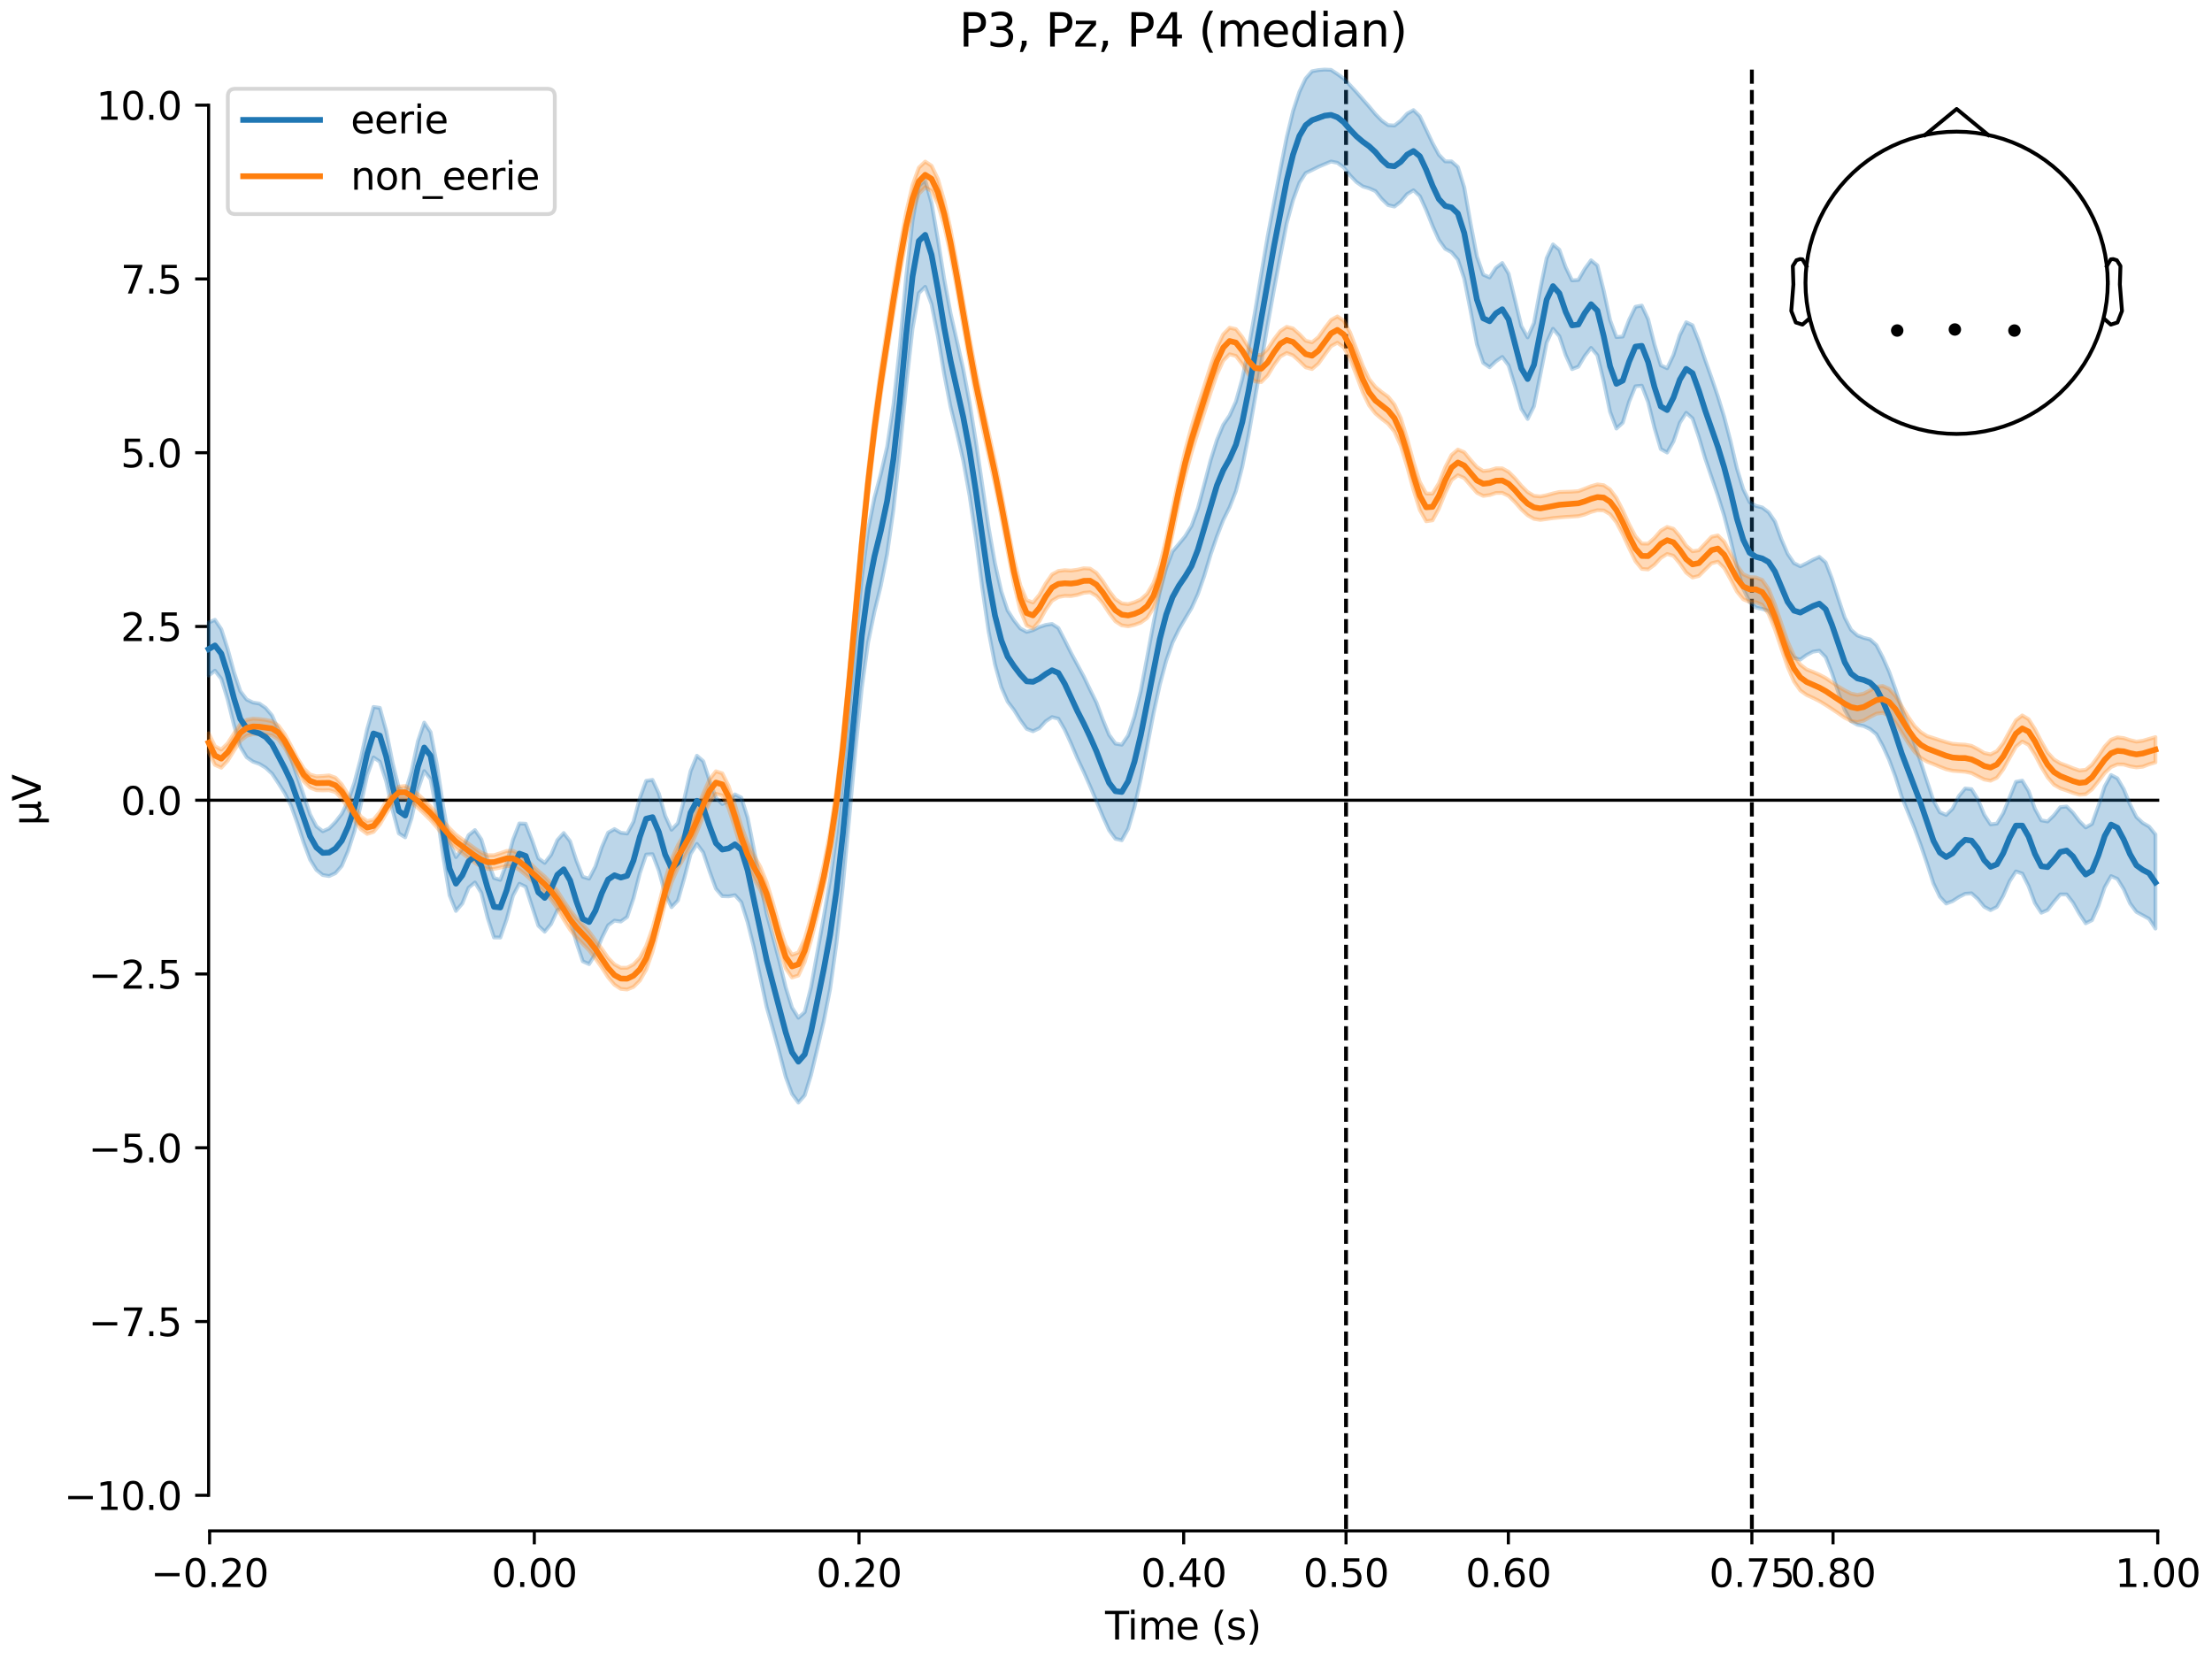 <?xml version="1.0" encoding="utf-8" standalone="no"?>
<!DOCTYPE svg PUBLIC "-//W3C//DTD SVG 1.1//EN"
  "http://www.w3.org/Graphics/SVG/1.1/DTD/svg11.dtd">
<svg xmlns:xlink="http://www.w3.org/1999/xlink" width="576pt" height="432pt" viewBox="0 0 576 432" xmlns="http://www.w3.org/2000/svg" version="1.1">
 <defs>
  <style type="text/css">*{stroke-linejoin: round; stroke-linecap: butt}</style>
 </defs>
 <g id="figure_1">
  <g id="patch_1">
   <path d="M 0 432 
L 576 432 
L 576 0 
L 0 0 
z
" style="fill: #ffffff"/>
  </g>
  <g id="axes_1">
   <g id="patch_2">
    <path d="M 54.324 398.644 
L 561.867 398.644 
L 561.867 18.118 
L 54.324 18.118 
L 54.324 398.644 
z
" style="fill: none; opacity: 0"/>
   </g>
   <g id="patch_3">
    <path d="M 54.324 389.377 
L 54.324 27.385 
" style="fill: none; stroke: #000000; stroke-width: 0.8; stroke-linejoin: miter; stroke-linecap: square"/>
   </g>
   <g id="LineCollection_1">
    <path d="M 350.501 18.118 
L 350.501 398.644 
" clip-path="url(#pd865b1db66)" style="fill: none; stroke-dasharray: 3.7,1.6; stroke-dashoffset: 0; stroke: #000000"/>
    <path d="M 456.184 18.118 
L 456.184 398.644 
" clip-path="url(#pd865b1db66)" style="fill: none; stroke-dasharray: 3.7,1.6; stroke-dashoffset: 0; stroke: #000000"/>
   </g>
   <g id="matplotlib.axis_1">
    <g id="xtick_1">
     <g id="line2d_1">
      <defs>
       <path id="m2317dab826" d="M 0 0 
L 0 3.5 
" style="stroke: #000000; stroke-width: 0.8"/>
      </defs>
      <g>
       <use xlink:href="#m2317dab826" x="54.588" y="398.644" style="stroke: #000000; stroke-width: 0.8"/>
      </g>
     </g>
     <g id="text_1">
      <!-- −0.20 -->
      <g transform="translate(39.265 413.242) scale(0.1 -0.1)">
       <defs>
        <path id="DejaVuSans-2212" d="M 678 2272 
L 4684 2272 
L 4684 1741 
L 678 1741 
L 678 2272 
z
" transform="scale(0.016)"/>
        <path id="DejaVuSans-30" d="M 2034 4250 
Q 1547 4250 1301 3770 
Q 1056 3291 1056 2328 
Q 1056 1369 1301 889 
Q 1547 409 2034 409 
Q 2525 409 2770 889 
Q 3016 1369 3016 2328 
Q 3016 3291 2770 3770 
Q 2525 4250 2034 4250 
z
M 2034 4750 
Q 2819 4750 3233 4129 
Q 3647 3509 3647 2328 
Q 3647 1150 3233 529 
Q 2819 -91 2034 -91 
Q 1250 -91 836 529 
Q 422 1150 422 2328 
Q 422 3509 836 4129 
Q 1250 4750 2034 4750 
z
" transform="scale(0.016)"/>
        <path id="DejaVuSans-2e" d="M 684 794 
L 1344 794 
L 1344 0 
L 684 0 
L 684 794 
z
" transform="scale(0.016)"/>
        <path id="DejaVuSans-32" d="M 1228 531 
L 3431 531 
L 3431 0 
L 469 0 
L 469 531 
Q 828 903 1448 1529 
Q 2069 2156 2228 2338 
Q 2531 2678 2651 2914 
Q 2772 3150 2772 3378 
Q 2772 3750 2511 3984 
Q 2250 4219 1831 4219 
Q 1534 4219 1204 4116 
Q 875 4013 500 3803 
L 500 4441 
Q 881 4594 1212 4672 
Q 1544 4750 1819 4750 
Q 2544 4750 2975 4387 
Q 3406 4025 3406 3419 
Q 3406 3131 3298 2873 
Q 3191 2616 2906 2266 
Q 2828 2175 2409 1742 
Q 1991 1309 1228 531 
z
" transform="scale(0.016)"/>
       </defs>
       <use xlink:href="#DejaVuSans-2212"/>
       <use xlink:href="#DejaVuSans-30" transform="translate(83.789 0)"/>
       <use xlink:href="#DejaVuSans-2e" transform="translate(147.412 0)"/>
       <use xlink:href="#DejaVuSans-32" transform="translate(179.199 0)"/>
       <use xlink:href="#DejaVuSans-30" transform="translate(242.822 0)"/>
      </g>
     </g>
    </g>
    <g id="xtick_2">
     <g id="line2d_2">
      <g>
       <use xlink:href="#m2317dab826" x="139.134" y="398.644" style="stroke: #000000; stroke-width: 0.8"/>
      </g>
     </g>
     <g id="text_2">
      <!-- 0.00 -->
      <g transform="translate(128.002 413.242) scale(0.1 -0.1)">
       <use xlink:href="#DejaVuSans-30"/>
       <use xlink:href="#DejaVuSans-2e" transform="translate(63.623 0)"/>
       <use xlink:href="#DejaVuSans-30" transform="translate(95.41 0)"/>
       <use xlink:href="#DejaVuSans-30" transform="translate(159.033 0)"/>
      </g>
     </g>
    </g>
    <g id="xtick_3">
     <g id="line2d_3">
      <g>
       <use xlink:href="#m2317dab826" x="223.681" y="398.644" style="stroke: #000000; stroke-width: 0.8"/>
      </g>
     </g>
     <g id="text_3">
      <!-- 0.20 -->
      <g transform="translate(212.548 413.242) scale(0.1 -0.1)">
       <use xlink:href="#DejaVuSans-30"/>
       <use xlink:href="#DejaVuSans-2e" transform="translate(63.623 0)"/>
       <use xlink:href="#DejaVuSans-32" transform="translate(95.41 0)"/>
       <use xlink:href="#DejaVuSans-30" transform="translate(159.033 0)"/>
      </g>
     </g>
    </g>
    <g id="xtick_4">
     <g id="line2d_4">
      <g>
       <use xlink:href="#m2317dab826" x="308.227" y="398.644" style="stroke: #000000; stroke-width: 0.8"/>
      </g>
     </g>
     <g id="text_4">
      <!-- 0.40 -->
      <g transform="translate(297.095 413.242) scale(0.1 -0.1)">
       <defs>
        <path id="DejaVuSans-34" d="M 2419 4116 
L 825 1625 
L 2419 1625 
L 2419 4116 
z
M 2253 4666 
L 3047 4666 
L 3047 1625 
L 3713 1625 
L 3713 1100 
L 3047 1100 
L 3047 0 
L 2419 0 
L 2419 1100 
L 313 1100 
L 313 1709 
L 2253 4666 
z
" transform="scale(0.016)"/>
       </defs>
       <use xlink:href="#DejaVuSans-30"/>
       <use xlink:href="#DejaVuSans-2e" transform="translate(63.623 0)"/>
       <use xlink:href="#DejaVuSans-34" transform="translate(95.41 0)"/>
       <use xlink:href="#DejaVuSans-30" transform="translate(159.033 0)"/>
      </g>
     </g>
    </g>
    <g id="xtick_5">
     <g id="line2d_5">
      <g>
       <use xlink:href="#m2317dab826" x="350.501" y="398.644" style="stroke: #000000; stroke-width: 0.8"/>
      </g>
     </g>
     <g id="text_5">
      <!-- 0.50 -->
      <g transform="translate(339.368 413.242) scale(0.1 -0.1)">
       <defs>
        <path id="DejaVuSans-35" d="M 691 4666 
L 3169 4666 
L 3169 4134 
L 1269 4134 
L 1269 2991 
Q 1406 3038 1543 3061 
Q 1681 3084 1819 3084 
Q 2600 3084 3056 2656 
Q 3513 2228 3513 1497 
Q 3513 744 3044 326 
Q 2575 -91 1722 -91 
Q 1428 -91 1123 -41 
Q 819 9 494 109 
L 494 744 
Q 775 591 1075 516 
Q 1375 441 1709 441 
Q 2250 441 2565 725 
Q 2881 1009 2881 1497 
Q 2881 1984 2565 2268 
Q 2250 2553 1709 2553 
Q 1456 2553 1204 2497 
Q 953 2441 691 2322 
L 691 4666 
z
" transform="scale(0.016)"/>
       </defs>
       <use xlink:href="#DejaVuSans-30"/>
       <use xlink:href="#DejaVuSans-2e" transform="translate(63.623 0)"/>
       <use xlink:href="#DejaVuSans-35" transform="translate(95.41 0)"/>
       <use xlink:href="#DejaVuSans-30" transform="translate(159.033 0)"/>
      </g>
     </g>
    </g>
    <g id="xtick_6">
     <g id="line2d_6">
      <g>
       <use xlink:href="#m2317dab826" x="392.774" y="398.644" style="stroke: #000000; stroke-width: 0.8"/>
      </g>
     </g>
     <g id="text_6">
      <!-- 0.60 -->
      <g transform="translate(381.641 413.242) scale(0.1 -0.1)">
       <defs>
        <path id="DejaVuSans-36" d="M 2113 2584 
Q 1688 2584 1439 2293 
Q 1191 2003 1191 1497 
Q 1191 994 1439 701 
Q 1688 409 2113 409 
Q 2538 409 2786 701 
Q 3034 994 3034 1497 
Q 3034 2003 2786 2293 
Q 2538 2584 2113 2584 
z
M 3366 4563 
L 3366 3988 
Q 3128 4100 2886 4159 
Q 2644 4219 2406 4219 
Q 1781 4219 1451 3797 
Q 1122 3375 1075 2522 
Q 1259 2794 1537 2939 
Q 1816 3084 2150 3084 
Q 2853 3084 3261 2657 
Q 3669 2231 3669 1497 
Q 3669 778 3244 343 
Q 2819 -91 2113 -91 
Q 1303 -91 875 529 
Q 447 1150 447 2328 
Q 447 3434 972 4092 
Q 1497 4750 2381 4750 
Q 2619 4750 2861 4703 
Q 3103 4656 3366 4563 
z
" transform="scale(0.016)"/>
       </defs>
       <use xlink:href="#DejaVuSans-30"/>
       <use xlink:href="#DejaVuSans-2e" transform="translate(63.623 0)"/>
       <use xlink:href="#DejaVuSans-36" transform="translate(95.41 0)"/>
       <use xlink:href="#DejaVuSans-30" transform="translate(159.033 0)"/>
      </g>
     </g>
    </g>
    <g id="xtick_7">
     <g id="line2d_7">
      <g>
       <use xlink:href="#m2317dab826" x="456.184" y="398.644" style="stroke: #000000; stroke-width: 0.8"/>
      </g>
     </g>
     <g id="text_7">
      <!-- 0.75 -->
      <g transform="translate(445.051 413.242) scale(0.1 -0.1)">
       <defs>
        <path id="DejaVuSans-37" d="M 525 4666 
L 3525 4666 
L 3525 4397 
L 1831 0 
L 1172 0 
L 2766 4134 
L 525 4134 
L 525 4666 
z
" transform="scale(0.016)"/>
       </defs>
       <use xlink:href="#DejaVuSans-30"/>
       <use xlink:href="#DejaVuSans-2e" transform="translate(63.623 0)"/>
       <use xlink:href="#DejaVuSans-37" transform="translate(95.41 0)"/>
       <use xlink:href="#DejaVuSans-35" transform="translate(159.033 0)"/>
      </g>
     </g>
    </g>
    <g id="xtick_8">
     <g id="line2d_8">
      <g>
       <use xlink:href="#m2317dab826" x="477.32" y="398.644" style="stroke: #000000; stroke-width: 0.8"/>
      </g>
     </g>
     <g id="text_8">
      <!-- 0.80 -->
      <g transform="translate(466.188 413.242) scale(0.1 -0.1)">
       <defs>
        <path id="DejaVuSans-38" d="M 2034 2216 
Q 1584 2216 1326 1975 
Q 1069 1734 1069 1313 
Q 1069 891 1326 650 
Q 1584 409 2034 409 
Q 2484 409 2743 651 
Q 3003 894 3003 1313 
Q 3003 1734 2745 1975 
Q 2488 2216 2034 2216 
z
M 1403 2484 
Q 997 2584 770 2862 
Q 544 3141 544 3541 
Q 544 4100 942 4425 
Q 1341 4750 2034 4750 
Q 2731 4750 3128 4425 
Q 3525 4100 3525 3541 
Q 3525 3141 3298 2862 
Q 3072 2584 2669 2484 
Q 3125 2378 3379 2068 
Q 3634 1759 3634 1313 
Q 3634 634 3220 271 
Q 2806 -91 2034 -91 
Q 1263 -91 848 271 
Q 434 634 434 1313 
Q 434 1759 690 2068 
Q 947 2378 1403 2484 
z
M 1172 3481 
Q 1172 3119 1398 2916 
Q 1625 2713 2034 2713 
Q 2441 2713 2670 2916 
Q 2900 3119 2900 3481 
Q 2900 3844 2670 4047 
Q 2441 4250 2034 4250 
Q 1625 4250 1398 4047 
Q 1172 3844 1172 3481 
z
" transform="scale(0.016)"/>
       </defs>
       <use xlink:href="#DejaVuSans-30"/>
       <use xlink:href="#DejaVuSans-2e" transform="translate(63.623 0)"/>
       <use xlink:href="#DejaVuSans-38" transform="translate(95.41 0)"/>
       <use xlink:href="#DejaVuSans-30" transform="translate(159.033 0)"/>
      </g>
     </g>
    </g>
    <g id="xtick_9">
     <g id="line2d_9">
      <g>
       <use xlink:href="#m2317dab826" x="561.867" y="398.644" style="stroke: #000000; stroke-width: 0.8"/>
      </g>
     </g>
     <g id="text_9">
      <!-- 1.00 -->
      <g transform="translate(550.734 413.242) scale(0.1 -0.1)">
       <defs>
        <path id="DejaVuSans-31" d="M 794 531 
L 1825 531 
L 1825 4091 
L 703 3866 
L 703 4441 
L 1819 4666 
L 2450 4666 
L 2450 531 
L 3481 531 
L 3481 0 
L 794 0 
L 794 531 
z
" transform="scale(0.016)"/>
       </defs>
       <use xlink:href="#DejaVuSans-31"/>
       <use xlink:href="#DejaVuSans-2e" transform="translate(63.623 0)"/>
       <use xlink:href="#DejaVuSans-30" transform="translate(95.41 0)"/>
       <use xlink:href="#DejaVuSans-30" transform="translate(159.033 0)"/>
      </g>
     </g>
    </g>
    <g id="text_10">
     <!-- Time (s) -->
     <g transform="translate(287.766 426.92) scale(0.1 -0.1)">
      <defs>
       <path id="DejaVuSans-54" d="M -19 4666 
L 3928 4666 
L 3928 4134 
L 2272 4134 
L 2272 0 
L 1638 0 
L 1638 4134 
L -19 4134 
L -19 4666 
z
" transform="scale(0.016)"/>
       <path id="DejaVuSans-69" d="M 603 3500 
L 1178 3500 
L 1178 0 
L 603 0 
L 603 3500 
z
M 603 4863 
L 1178 4863 
L 1178 4134 
L 603 4134 
L 603 4863 
z
" transform="scale(0.016)"/>
       <path id="DejaVuSans-6d" d="M 3328 2828 
Q 3544 3216 3844 3400 
Q 4144 3584 4550 3584 
Q 5097 3584 5394 3201 
Q 5691 2819 5691 2113 
L 5691 0 
L 5113 0 
L 5113 2094 
Q 5113 2597 4934 2840 
Q 4756 3084 4391 3084 
Q 3944 3084 3684 2787 
Q 3425 2491 3425 1978 
L 3425 0 
L 2847 0 
L 2847 2094 
Q 2847 2600 2669 2842 
Q 2491 3084 2119 3084 
Q 1678 3084 1418 2786 
Q 1159 2488 1159 1978 
L 1159 0 
L 581 0 
L 581 3500 
L 1159 3500 
L 1159 2956 
Q 1356 3278 1631 3431 
Q 1906 3584 2284 3584 
Q 2666 3584 2933 3390 
Q 3200 3197 3328 2828 
z
" transform="scale(0.016)"/>
       <path id="DejaVuSans-65" d="M 3597 1894 
L 3597 1613 
L 953 1613 
Q 991 1019 1311 708 
Q 1631 397 2203 397 
Q 2534 397 2845 478 
Q 3156 559 3463 722 
L 3463 178 
Q 3153 47 2828 -22 
Q 2503 -91 2169 -91 
Q 1331 -91 842 396 
Q 353 884 353 1716 
Q 353 2575 817 3079 
Q 1281 3584 2069 3584 
Q 2775 3584 3186 3129 
Q 3597 2675 3597 1894 
z
M 3022 2063 
Q 3016 2534 2758 2815 
Q 2500 3097 2075 3097 
Q 1594 3097 1305 2825 
Q 1016 2553 972 2059 
L 3022 2063 
z
" transform="scale(0.016)"/>
       <path id="DejaVuSans-20" transform="scale(0.016)"/>
       <path id="DejaVuSans-28" d="M 1984 4856 
Q 1566 4138 1362 3434 
Q 1159 2731 1159 2009 
Q 1159 1288 1364 580 
Q 1569 -128 1984 -844 
L 1484 -844 
Q 1016 -109 783 600 
Q 550 1309 550 2009 
Q 550 2706 781 3412 
Q 1013 4119 1484 4856 
L 1984 4856 
z
" transform="scale(0.016)"/>
       <path id="DejaVuSans-73" d="M 2834 3397 
L 2834 2853 
Q 2591 2978 2328 3040 
Q 2066 3103 1784 3103 
Q 1356 3103 1142 2972 
Q 928 2841 928 2578 
Q 928 2378 1081 2264 
Q 1234 2150 1697 2047 
L 1894 2003 
Q 2506 1872 2764 1633 
Q 3022 1394 3022 966 
Q 3022 478 2636 193 
Q 2250 -91 1575 -91 
Q 1294 -91 989 -36 
Q 684 19 347 128 
L 347 722 
Q 666 556 975 473 
Q 1284 391 1588 391 
Q 1994 391 2212 530 
Q 2431 669 2431 922 
Q 2431 1156 2273 1281 
Q 2116 1406 1581 1522 
L 1381 1569 
Q 847 1681 609 1914 
Q 372 2147 372 2553 
Q 372 3047 722 3315 
Q 1072 3584 1716 3584 
Q 2034 3584 2315 3537 
Q 2597 3491 2834 3397 
z
" transform="scale(0.016)"/>
       <path id="DejaVuSans-29" d="M 513 4856 
L 1013 4856 
Q 1481 4119 1714 3412 
Q 1947 2706 1947 2009 
Q 1947 1309 1714 600 
Q 1481 -109 1013 -844 
L 513 -844 
Q 928 -128 1133 580 
Q 1338 1288 1338 2009 
Q 1338 2731 1133 3434 
Q 928 4138 513 4856 
z
" transform="scale(0.016)"/>
      </defs>
      <use xlink:href="#DejaVuSans-54"/>
      <use xlink:href="#DejaVuSans-69" transform="translate(57.959 0)"/>
      <use xlink:href="#DejaVuSans-6d" transform="translate(85.742 0)"/>
      <use xlink:href="#DejaVuSans-65" transform="translate(183.154 0)"/>
      <use xlink:href="#DejaVuSans-20" transform="translate(244.678 0)"/>
      <use xlink:href="#DejaVuSans-28" transform="translate(276.465 0)"/>
      <use xlink:href="#DejaVuSans-73" transform="translate(315.479 0)"/>
      <use xlink:href="#DejaVuSans-29" transform="translate(367.578 0)"/>
     </g>
    </g>
   </g>
   <g id="matplotlib.axis_2">
    <g id="ytick_1">
     <g id="line2d_10">
      <defs>
       <path id="m13e6fcd071" d="M 0 0 
L -3.5 0 
" style="stroke: #000000; stroke-width: 0.8"/>
      </defs>
      <g>
       <use xlink:href="#m13e6fcd071" x="54.324" y="389.377" style="stroke: #000000; stroke-width: 0.8"/>
      </g>
     </g>
     <g id="text_11">
      <!-- −10.0 -->
      <g transform="translate(16.678 393.176) scale(0.1 -0.1)">
       <use xlink:href="#DejaVuSans-2212"/>
       <use xlink:href="#DejaVuSans-31" transform="translate(83.789 0)"/>
       <use xlink:href="#DejaVuSans-30" transform="translate(147.412 0)"/>
       <use xlink:href="#DejaVuSans-2e" transform="translate(211.035 0)"/>
       <use xlink:href="#DejaVuSans-30" transform="translate(242.822 0)"/>
      </g>
     </g>
    </g>
    <g id="ytick_2">
     <g id="line2d_11">
      <g>
       <use xlink:href="#m13e6fcd071" x="54.324" y="344.128" style="stroke: #000000; stroke-width: 0.8"/>
      </g>
     </g>
     <g id="text_12">
      <!-- −7.5 -->
      <g transform="translate(23.041 347.927) scale(0.1 -0.1)">
       <use xlink:href="#DejaVuSans-2212"/>
       <use xlink:href="#DejaVuSans-37" transform="translate(83.789 0)"/>
       <use xlink:href="#DejaVuSans-2e" transform="translate(147.412 0)"/>
       <use xlink:href="#DejaVuSans-35" transform="translate(179.199 0)"/>
      </g>
     </g>
    </g>
    <g id="ytick_3">
     <g id="line2d_12">
      <g>
       <use xlink:href="#m13e6fcd071" x="54.324" y="298.879" style="stroke: #000000; stroke-width: 0.8"/>
      </g>
     </g>
     <g id="text_13">
      <!-- −5.0 -->
      <g transform="translate(23.041 302.678) scale(0.1 -0.1)">
       <use xlink:href="#DejaVuSans-2212"/>
       <use xlink:href="#DejaVuSans-35" transform="translate(83.789 0)"/>
       <use xlink:href="#DejaVuSans-2e" transform="translate(147.412 0)"/>
       <use xlink:href="#DejaVuSans-30" transform="translate(179.199 0)"/>
      </g>
     </g>
    </g>
    <g id="ytick_4">
     <g id="line2d_13">
      <g>
       <use xlink:href="#m13e6fcd071" x="54.324" y="253.63" style="stroke: #000000; stroke-width: 0.8"/>
      </g>
     </g>
     <g id="text_14">
      <!-- −2.5 -->
      <g transform="translate(23.041 257.429) scale(0.1 -0.1)">
       <use xlink:href="#DejaVuSans-2212"/>
       <use xlink:href="#DejaVuSans-32" transform="translate(83.789 0)"/>
       <use xlink:href="#DejaVuSans-2e" transform="translate(147.412 0)"/>
       <use xlink:href="#DejaVuSans-35" transform="translate(179.199 0)"/>
      </g>
     </g>
    </g>
    <g id="ytick_5">
     <g id="line2d_14">
      <g>
       <use xlink:href="#m13e6fcd071" x="54.324" y="208.381" style="stroke: #000000; stroke-width: 0.8"/>
      </g>
     </g>
     <g id="text_15">
      <!-- 0.0 -->
      <g transform="translate(31.421 212.18) scale(0.1 -0.1)">
       <use xlink:href="#DejaVuSans-30"/>
       <use xlink:href="#DejaVuSans-2e" transform="translate(63.623 0)"/>
       <use xlink:href="#DejaVuSans-30" transform="translate(95.41 0)"/>
      </g>
     </g>
    </g>
    <g id="ytick_6">
     <g id="line2d_15">
      <g>
       <use xlink:href="#m13e6fcd071" x="54.324" y="163.132" style="stroke: #000000; stroke-width: 0.8"/>
      </g>
     </g>
     <g id="text_16">
      <!-- 2.5 -->
      <g transform="translate(31.421 166.931) scale(0.1 -0.1)">
       <use xlink:href="#DejaVuSans-32"/>
       <use xlink:href="#DejaVuSans-2e" transform="translate(63.623 0)"/>
       <use xlink:href="#DejaVuSans-35" transform="translate(95.41 0)"/>
      </g>
     </g>
    </g>
    <g id="ytick_7">
     <g id="line2d_16">
      <g>
       <use xlink:href="#m13e6fcd071" x="54.324" y="117.883" style="stroke: #000000; stroke-width: 0.8"/>
      </g>
     </g>
     <g id="text_17">
      <!-- 5.0 -->
      <g transform="translate(31.421 121.682) scale(0.1 -0.1)">
       <use xlink:href="#DejaVuSans-35"/>
       <use xlink:href="#DejaVuSans-2e" transform="translate(63.623 0)"/>
       <use xlink:href="#DejaVuSans-30" transform="translate(95.41 0)"/>
      </g>
     </g>
    </g>
    <g id="ytick_8">
     <g id="line2d_17">
      <g>
       <use xlink:href="#m13e6fcd071" x="54.324" y="72.634" style="stroke: #000000; stroke-width: 0.8"/>
      </g>
     </g>
     <g id="text_18">
      <!-- 7.5 -->
      <g transform="translate(31.421 76.433) scale(0.1 -0.1)">
       <use xlink:href="#DejaVuSans-37"/>
       <use xlink:href="#DejaVuSans-2e" transform="translate(63.623 0)"/>
       <use xlink:href="#DejaVuSans-35" transform="translate(95.41 0)"/>
      </g>
     </g>
    </g>
    <g id="ytick_9">
     <g id="line2d_18">
      <g>
       <use xlink:href="#m13e6fcd071" x="54.324" y="27.385" style="stroke: #000000; stroke-width: 0.8"/>
      </g>
     </g>
     <g id="text_19">
      <!-- 10.0 -->
      <g transform="translate(25.058 31.185) scale(0.1 -0.1)">
       <use xlink:href="#DejaVuSans-31"/>
       <use xlink:href="#DejaVuSans-30" transform="translate(63.623 0)"/>
       <use xlink:href="#DejaVuSans-2e" transform="translate(127.246 0)"/>
       <use xlink:href="#DejaVuSans-30" transform="translate(159.033 0)"/>
      </g>
     </g>
    </g>
    <g id="text_20">
     <!-- µV -->
     <g transform="translate(10.599 214.982) rotate(-90) scale(0.1 -0.1)">
      <defs>
       <path id="DejaVuSans-b5" d="M 544 -1331 
L 544 3500 
L 1119 3500 
L 1119 1325 
Q 1119 872 1334 640 
Q 1550 409 1972 409 
Q 2434 409 2667 671 
Q 2900 934 2900 1459 
L 2900 3500 
L 3475 3500 
L 3475 806 
Q 3475 619 3529 530 
Q 3584 441 3700 441 
Q 3728 441 3778 458 
Q 3828 475 3916 513 
L 3916 50 
Q 3788 -22 3673 -56 
Q 3559 -91 3450 -91 
Q 3234 -91 3106 31 
Q 2978 153 2931 403 
Q 2775 156 2548 32 
Q 2322 -91 2016 -91 
Q 1697 -91 1473 31 
Q 1250 153 1119 397 
L 1119 -1331 
L 544 -1331 
z
" transform="scale(0.016)"/>
       <path id="DejaVuSans-56" d="M 1831 0 
L 50 4666 
L 709 4666 
L 2188 738 
L 3669 4666 
L 4325 4666 
L 2547 0 
L 1831 0 
z
" transform="scale(0.016)"/>
      </defs>
      <use xlink:href="#DejaVuSans-b5"/>
      <use xlink:href="#DejaVuSans-56" transform="translate(63.623 0)"/>
     </g>
    </g>
   </g>
   <g id="patch_4">
    <path d="M 54.588 398.644 
L 561.867 398.644 
" style="fill: none; stroke: #000000; stroke-width: 0.8; stroke-linejoin: miter; stroke-linecap: square"/>
   </g>
   <g id="patch_5">
    <path d="M 54.324 208.381 
L 561.867 208.381 
" style="fill: none; stroke: #000000; stroke-width: 0.8; stroke-linejoin: miter; stroke-linecap: square"/>
   </g>
   <g id="text_21">
    <!-- P3, Pz, P4 (median) -->
    <g transform="translate(249.75 12.118) scale(0.12 -0.12)">
     <defs>
      <path id="DejaVuSans-50" d="M 1259 4147 
L 1259 2394 
L 2053 2394 
Q 2494 2394 2734 2622 
Q 2975 2850 2975 3272 
Q 2975 3691 2734 3919 
Q 2494 4147 2053 4147 
L 1259 4147 
z
M 628 4666 
L 2053 4666 
Q 2838 4666 3239 4311 
Q 3641 3956 3641 3272 
Q 3641 2581 3239 2228 
Q 2838 1875 2053 1875 
L 1259 1875 
L 1259 0 
L 628 0 
L 628 4666 
z
" transform="scale(0.016)"/>
      <path id="DejaVuSans-33" d="M 2597 2516 
Q 3050 2419 3304 2112 
Q 3559 1806 3559 1356 
Q 3559 666 3084 287 
Q 2609 -91 1734 -91 
Q 1441 -91 1130 -33 
Q 819 25 488 141 
L 488 750 
Q 750 597 1062 519 
Q 1375 441 1716 441 
Q 2309 441 2620 675 
Q 2931 909 2931 1356 
Q 2931 1769 2642 2001 
Q 2353 2234 1838 2234 
L 1294 2234 
L 1294 2753 
L 1863 2753 
Q 2328 2753 2575 2939 
Q 2822 3125 2822 3475 
Q 2822 3834 2567 4026 
Q 2313 4219 1838 4219 
Q 1578 4219 1281 4162 
Q 984 4106 628 3988 
L 628 4550 
Q 988 4650 1302 4700 
Q 1616 4750 1894 4750 
Q 2613 4750 3031 4423 
Q 3450 4097 3450 3541 
Q 3450 3153 3228 2886 
Q 3006 2619 2597 2516 
z
" transform="scale(0.016)"/>
      <path id="DejaVuSans-2c" d="M 750 794 
L 1409 794 
L 1409 256 
L 897 -744 
L 494 -744 
L 750 256 
L 750 794 
z
" transform="scale(0.016)"/>
      <path id="DejaVuSans-7a" d="M 353 3500 
L 3084 3500 
L 3084 2975 
L 922 459 
L 3084 459 
L 3084 0 
L 275 0 
L 275 525 
L 2438 3041 
L 353 3041 
L 353 3500 
z
" transform="scale(0.016)"/>
      <path id="DejaVuSans-64" d="M 2906 2969 
L 2906 4863 
L 3481 4863 
L 3481 0 
L 2906 0 
L 2906 525 
Q 2725 213 2448 61 
Q 2172 -91 1784 -91 
Q 1150 -91 751 415 
Q 353 922 353 1747 
Q 353 2572 751 3078 
Q 1150 3584 1784 3584 
Q 2172 3584 2448 3432 
Q 2725 3281 2906 2969 
z
M 947 1747 
Q 947 1113 1208 752 
Q 1469 391 1925 391 
Q 2381 391 2643 752 
Q 2906 1113 2906 1747 
Q 2906 2381 2643 2742 
Q 2381 3103 1925 3103 
Q 1469 3103 1208 2742 
Q 947 2381 947 1747 
z
" transform="scale(0.016)"/>
      <path id="DejaVuSans-61" d="M 2194 1759 
Q 1497 1759 1228 1600 
Q 959 1441 959 1056 
Q 959 750 1161 570 
Q 1363 391 1709 391 
Q 2188 391 2477 730 
Q 2766 1069 2766 1631 
L 2766 1759 
L 2194 1759 
z
M 3341 1997 
L 3341 0 
L 2766 0 
L 2766 531 
Q 2569 213 2275 61 
Q 1981 -91 1556 -91 
Q 1019 -91 701 211 
Q 384 513 384 1019 
Q 384 1609 779 1909 
Q 1175 2209 1959 2209 
L 2766 2209 
L 2766 2266 
Q 2766 2663 2505 2880 
Q 2244 3097 1772 3097 
Q 1472 3097 1187 3025 
Q 903 2953 641 2809 
L 641 3341 
Q 956 3463 1253 3523 
Q 1550 3584 1831 3584 
Q 2591 3584 2966 3190 
Q 3341 2797 3341 1997 
z
" transform="scale(0.016)"/>
      <path id="DejaVuSans-6e" d="M 3513 2113 
L 3513 0 
L 2938 0 
L 2938 2094 
Q 2938 2591 2744 2837 
Q 2550 3084 2163 3084 
Q 1697 3084 1428 2787 
Q 1159 2491 1159 1978 
L 1159 0 
L 581 0 
L 581 3500 
L 1159 3500 
L 1159 2956 
Q 1366 3272 1645 3428 
Q 1925 3584 2291 3584 
Q 2894 3584 3203 3211 
Q 3513 2838 3513 2113 
z
" transform="scale(0.016)"/>
     </defs>
     <use xlink:href="#DejaVuSans-50"/>
     <use xlink:href="#DejaVuSans-33" transform="translate(60.303 0)"/>
     <use xlink:href="#DejaVuSans-2c" transform="translate(123.926 0)"/>
     <use xlink:href="#DejaVuSans-20" transform="translate(155.713 0)"/>
     <use xlink:href="#DejaVuSans-50" transform="translate(187.5 0)"/>
     <use xlink:href="#DejaVuSans-7a" transform="translate(247.803 0)"/>
     <use xlink:href="#DejaVuSans-2c" transform="translate(300.293 0)"/>
     <use xlink:href="#DejaVuSans-20" transform="translate(332.08 0)"/>
     <use xlink:href="#DejaVuSans-50" transform="translate(363.867 0)"/>
     <use xlink:href="#DejaVuSans-34" transform="translate(424.17 0)"/>
     <use xlink:href="#DejaVuSans-20" transform="translate(487.793 0)"/>
     <use xlink:href="#DejaVuSans-28" transform="translate(519.58 0)"/>
     <use xlink:href="#DejaVuSans-6d" transform="translate(558.594 0)"/>
     <use xlink:href="#DejaVuSans-65" transform="translate(656.006 0)"/>
     <use xlink:href="#DejaVuSans-64" transform="translate(717.529 0)"/>
     <use xlink:href="#DejaVuSans-69" transform="translate(781.006 0)"/>
     <use xlink:href="#DejaVuSans-61" transform="translate(808.789 0)"/>
     <use xlink:href="#DejaVuSans-6e" transform="translate(870.068 0)"/>
     <use xlink:href="#DejaVuSans-29" transform="translate(933.447 0)"/>
    </g>
   </g>
   <g id="legend_1">
    <g id="patch_6">
     <path d="M 61.324 55.753 
L 142.466 55.753 
Q 144.466 55.753 144.466 53.753 
L 144.466 25.118 
Q 144.466 23.118 142.466 23.118 
L 61.324 23.118 
Q 59.324 23.118 59.324 25.118 
L 59.324 53.753 
Q 59.324 55.753 61.324 55.753 
z
" style="fill: #ffffff; opacity: 0.8; stroke: #cccccc; stroke-linejoin: miter"/>
    </g>
    <g id="line2d_19">
     <path d="M 63.324 31.217 
L 73.324 31.217 
L 83.324 31.217 
" style="fill: none; stroke: #1f77b4; stroke-width: 1.5; stroke-linecap: square"/>
    </g>
    <g id="text_22">
     <!-- eerie -->
     <g transform="translate(91.324 34.717) scale(0.1 -0.1)">
      <defs>
       <path id="DejaVuSans-72" d="M 2631 2963 
Q 2534 3019 2420 3045 
Q 2306 3072 2169 3072 
Q 1681 3072 1420 2755 
Q 1159 2438 1159 1844 
L 1159 0 
L 581 0 
L 581 3500 
L 1159 3500 
L 1159 2956 
Q 1341 3275 1631 3429 
Q 1922 3584 2338 3584 
Q 2397 3584 2469 3576 
Q 2541 3569 2628 3553 
L 2631 2963 
z
" transform="scale(0.016)"/>
      </defs>
      <use xlink:href="#DejaVuSans-65"/>
      <use xlink:href="#DejaVuSans-65" transform="translate(61.523 0)"/>
      <use xlink:href="#DejaVuSans-72" transform="translate(123.047 0)"/>
      <use xlink:href="#DejaVuSans-69" transform="translate(164.16 0)"/>
      <use xlink:href="#DejaVuSans-65" transform="translate(191.943 0)"/>
     </g>
    </g>
    <g id="line2d_20">
     <path d="M 63.324 45.895 
L 73.324 45.895 
L 83.324 45.895 
" style="fill: none; stroke: #ff7f0e; stroke-width: 1.5; stroke-linecap: square"/>
    </g>
    <g id="text_23">
     <!-- non_eerie -->
     <g transform="translate(91.324 49.395) scale(0.1 -0.1)">
      <defs>
       <path id="DejaVuSans-6f" d="M 1959 3097 
Q 1497 3097 1228 2736 
Q 959 2375 959 1747 
Q 959 1119 1226 758 
Q 1494 397 1959 397 
Q 2419 397 2687 759 
Q 2956 1122 2956 1747 
Q 2956 2369 2687 2733 
Q 2419 3097 1959 3097 
z
M 1959 3584 
Q 2709 3584 3137 3096 
Q 3566 2609 3566 1747 
Q 3566 888 3137 398 
Q 2709 -91 1959 -91 
Q 1206 -91 779 398 
Q 353 888 353 1747 
Q 353 2609 779 3096 
Q 1206 3584 1959 3584 
z
" transform="scale(0.016)"/>
       <path id="DejaVuSans-5f" d="M 3263 -1063 
L 3263 -1509 
L -63 -1509 
L -63 -1063 
L 3263 -1063 
z
" transform="scale(0.016)"/>
      </defs>
      <use xlink:href="#DejaVuSans-6e"/>
      <use xlink:href="#DejaVuSans-6f" transform="translate(63.379 0)"/>
      <use xlink:href="#DejaVuSans-6e" transform="translate(124.561 0)"/>
      <use xlink:href="#DejaVuSans-5f" transform="translate(187.939 0)"/>
      <use xlink:href="#DejaVuSans-65" transform="translate(237.939 0)"/>
      <use xlink:href="#DejaVuSans-65" transform="translate(299.463 0)"/>
      <use xlink:href="#DejaVuSans-72" transform="translate(360.986 0)"/>
      <use xlink:href="#DejaVuSans-69" transform="translate(402.1 0)"/>
      <use xlink:href="#DejaVuSans-65" transform="translate(429.883 0)"/>
     </g>
    </g>
   </g>
   <g id="FillBetweenPolyCollection_1">
    <defs>
     <path id="mbc69ed7d9a" d="M 54.324 -269.875 
L 54.324 -256.083 
L 55.975 -257.355 
L 57.626 -255.237 
L 59.278 -249.867 
L 60.929 -243.171 
L 62.58 -237.53 
L 64.231 -234.808 
L 65.883 -233.67 
L 67.534 -233.083 
L 69.185 -232.069 
L 70.837 -230.55 
L 72.488 -228.063 
L 74.139 -225.448 
L 75.791 -222.218 
L 77.442 -217.609 
L 79.093 -212.547 
L 80.744 -208.148 
L 82.396 -205.466 
L 84.047 -204.14 
L 85.698 -203.874 
L 87.35 -204.622 
L 89.001 -206.518 
L 90.652 -210.439 
L 92.304 -215.605 
L 93.955 -222.439 
L 95.606 -230.098 
L 97.257 -234.76 
L 98.909 -233.669 
L 100.56 -228.571 
L 102.211 -221.117 
L 103.863 -214.982 
L 105.514 -213.961 
L 107.165 -218.94 
L 108.817 -226.335 
L 110.468 -231.204 
L 112.119 -229.143 
L 113.77 -220.325 
L 115.422 -208.89 
L 117.073 -198.857 
L 118.724 -194.794 
L 120.376 -196.718 
L 122.027 -200.841 
L 123.678 -202.207 
L 125.33 -199.51 
L 126.981 -192.999 
L 128.632 -187.891 
L 130.283 -187.865 
L 131.935 -192.612 
L 133.586 -198.757 
L 135.237 -201.878 
L 136.889 -201.084 
L 138.54 -195.959 
L 140.191 -190.937 
L 141.843 -189.389 
L 143.494 -191.391 
L 145.145 -194.993 
L 146.796 -195.818 
L 148.448 -192.525 
L 150.099 -186.582 
L 151.75 -181.683 
L 153.402 -180.944 
L 155.053 -183.634 
L 156.704 -187.711 
L 158.356 -191.06 
L 160.007 -192.265 
L 161.658 -192.037 
L 163.309 -193.21 
L 164.961 -198.085 
L 166.612 -204.614 
L 168.263 -209.477 
L 169.915 -209.569 
L 171.566 -205.275 
L 173.217 -199.158 
L 174.869 -195.776 
L 176.52 -197.502 
L 178.171 -203.281 
L 179.822 -209.596 
L 181.474 -212.247 
L 183.125 -210.01 
L 184.776 -205.092 
L 186.428 -200.577 
L 188.079 -198.648 
L 189.73 -198.588 
L 191.381 -198.899 
L 193.033 -197.057 
L 194.684 -191.829 
L 196.335 -185.192 
L 197.987 -177.501 
L 199.638 -169.784 
L 201.289 -163.984 
L 202.941 -157.938 
L 204.592 -151.599 
L 206.243 -147.123 
L 207.894 -144.885 
L 209.546 -146.767 
L 211.197 -152.096 
L 212.848 -158.995 
L 214.5 -166.051 
L 216.151 -174.438 
L 217.802 -186.279 
L 219.454 -201.135 
L 221.105 -218.675 
L 222.756 -236.632 
L 224.407 -252.858 
L 226.059 -264.76 
L 227.71 -272.721 
L 229.361 -279.47 
L 231.013 -287.771 
L 232.664 -299.404 
L 234.315 -314.542 
L 235.967 -331.511 
L 237.618 -346.392 
L 239.269 -355.679 
L 240.92 -357.308 
L 242.572 -352.793 
L 244.223 -344.425 
L 245.874 -334.596 
L 247.526 -326.037 
L 249.177 -319.332 
L 250.828 -312.078 
L 252.48 -302.909 
L 254.131 -291.655 
L 255.782 -278.959 
L 257.433 -267.612 
L 259.085 -259.026 
L 260.736 -253.096 
L 262.387 -249.293 
L 264.039 -247.137 
L 265.69 -244.481 
L 267.341 -242.214 
L 268.993 -241.588 
L 270.644 -242.378 
L 272.295 -244.177 
L 273.946 -245.271 
L 275.598 -244.848 
L 277.249 -241.999 
L 278.9 -238.393 
L 280.552 -234.514 
L 282.203 -230.999 
L 283.854 -227.269 
L 285.506 -223.389 
L 287.157 -219.437 
L 288.808 -215.8 
L 290.459 -213.582 
L 292.111 -213.194 
L 293.762 -216.175 
L 295.413 -221.817 
L 297.065 -229.198 
L 298.716 -237.594 
L 300.367 -246.209 
L 302.019 -253.746 
L 303.67 -259.918 
L 305.321 -264.655 
L 306.972 -268.07 
L 308.624 -270.894 
L 310.275 -273.669 
L 311.926 -277.299 
L 313.578 -282.012 
L 315.229 -287.543 
L 316.88 -292.325 
L 318.532 -296.568 
L 320.183 -299.901 
L 321.834 -304.123 
L 323.485 -310.438 
L 325.137 -318.739 
L 326.788 -328.218 
L 328.439 -337.631 
L 330.091 -347.394 
L 331.742 -356.594 
L 333.393 -365.314 
L 335.045 -373.817 
L 336.696 -379.862 
L 338.347 -384.386 
L 339.998 -386.938 
L 341.65 -387.723 
L 343.301 -388.554 
L 344.952 -389.257 
L 346.604 -389.944 
L 348.255 -389.608 
L 349.906 -388.418 
L 351.558 -386.342 
L 353.209 -384.603 
L 354.86 -383.455 
L 356.511 -382.962 
L 358.163 -382.236 
L 359.814 -380.191 
L 361.465 -378.578 
L 363.117 -378.209 
L 364.768 -379.497 
L 366.419 -381.463 
L 368.07 -382.451 
L 369.722 -380.931 
L 371.373 -377.323 
L 373.024 -373.193 
L 374.676 -369.533 
L 376.327 -367.205 
L 377.978 -366.306 
L 379.63 -364.375 
L 381.281 -359.455 
L 382.932 -351.095 
L 384.583 -342.354 
L 386.235 -337.506 
L 387.886 -336.357 
L 389.537 -337.915 
L 391.189 -339.06 
L 392.84 -336.842 
L 394.491 -331.501 
L 396.143 -325.547 
L 397.794 -322.903 
L 399.445 -326.207 
L 401.096 -334.403 
L 402.748 -342.775 
L 404.399 -346.387 
L 406.05 -344.455 
L 407.702 -339.538 
L 409.353 -335.882 
L 411.004 -336.523 
L 412.656 -339.303 
L 414.307 -341.403 
L 415.958 -339.492 
L 417.609 -332.703 
L 419.261 -324.765 
L 420.912 -320.407 
L 422.563 -321.918 
L 424.215 -327.397 
L 425.866 -331.405 
L 427.517 -331.573 
L 429.169 -327.3 
L 430.82 -320.606 
L 432.471 -315.07 
L 434.122 -314.156 
L 435.774 -317.068 
L 437.425 -321.912 
L 439.076 -324.502 
L 440.728 -323.055 
L 442.379 -318.178 
L 444.03 -312.603 
L 445.682 -307.752 
L 447.333 -302.937 
L 448.984 -297.679 
L 450.635 -291.344 
L 452.287 -284.364 
L 453.938 -278.711 
L 455.589 -275.264 
L 457.241 -273.802 
L 458.892 -273.438 
L 460.543 -272.919 
L 462.195 -270.322 
L 463.846 -266.464 
L 465.497 -262.75 
L 467.148 -260.654 
L 468.8 -260.25 
L 470.451 -261.45 
L 472.102 -262.304 
L 473.754 -262.552 
L 475.405 -260.856 
L 477.056 -256.686 
L 478.708 -251.661 
L 480.359 -247.127 
L 482.01 -244.202 
L 483.661 -243.274 
L 485.313 -242.936 
L 486.964 -242.158 
L 488.615 -240.808 
L 490.267 -237.778 
L 491.918 -234.164 
L 493.569 -229.723 
L 495.221 -224.476 
L 496.872 -220.411 
L 498.523 -216.371 
L 500.174 -211.905 
L 501.826 -207.07 
L 503.477 -201.927 
L 505.128 -198.497 
L 506.78 -196.714 
L 508.431 -197.339 
L 510.082 -198.408 
L 511.734 -199.255 
L 513.385 -199.379 
L 515.036 -197.883 
L 516.687 -195.877 
L 518.339 -195.006 
L 519.99 -195.841 
L 521.641 -198.742 
L 523.293 -202.52 
L 524.944 -205.08 
L 526.595 -204.525 
L 528.246 -201.248 
L 529.898 -196.825 
L 531.549 -194.323 
L 533.2 -195.039 
L 534.852 -197.185 
L 536.503 -199.094 
L 538.154 -199.094 
L 539.806 -196.956 
L 541.457 -194.054 
L 543.108 -191.57 
L 544.759 -192.396 
L 546.411 -196.115 
L 548.062 -200.979 
L 549.713 -203.864 
L 551.365 -203.141 
L 553.016 -200.456 
L 554.667 -196.734 
L 556.319 -194.534 
L 557.97 -193.648 
L 559.621 -192.728 
L 561.272 -190.201 
L 561.272 -214.715 
L 561.272 -214.715 
L 559.621 -216.753 
L 557.97 -217.715 
L 556.319 -219.239 
L 554.667 -222.493 
L 553.016 -226.504 
L 551.365 -229.329 
L 549.713 -230.188 
L 548.062 -227.223 
L 546.411 -222.113 
L 544.759 -217.463 
L 543.108 -216.529 
L 541.457 -218.185 
L 539.806 -220.362 
L 538.154 -221.993 
L 536.503 -221.805 
L 534.852 -219.707 
L 533.2 -218.092 
L 531.549 -218.38 
L 529.898 -221.373 
L 528.246 -225.996 
L 526.595 -228.727 
L 524.944 -228.418 
L 523.293 -224.326 
L 521.641 -220.246 
L 519.99 -217.542 
L 518.339 -217.347 
L 516.687 -219.846 
L 515.036 -223.851 
L 513.385 -226.497 
L 511.734 -226.695 
L 510.082 -224.704 
L 508.431 -221.407 
L 506.78 -219.785 
L 505.128 -220.496 
L 503.477 -223.529 
L 501.826 -228.475 
L 500.174 -233.498 
L 498.523 -238.428 
L 496.872 -243.051 
L 495.221 -247.482 
L 493.569 -252.524 
L 491.918 -257.111 
L 490.267 -260.84 
L 488.615 -264.018 
L 486.964 -265.504 
L 485.313 -265.909 
L 483.661 -266.537 
L 482.01 -268.012 
L 480.359 -271.189 
L 478.708 -276.097 
L 477.056 -281.265 
L 475.405 -285.539 
L 473.754 -286.982 
L 472.102 -286.243 
L 470.451 -285.344 
L 468.8 -284.535 
L 467.148 -285.357 
L 465.497 -287.788 
L 463.846 -291.638 
L 462.195 -296.199 
L 460.543 -298.615 
L 458.892 -299.855 
L 457.241 -300.258 
L 455.589 -301.237 
L 453.938 -304.629 
L 452.287 -310.044 
L 450.635 -317.104 
L 448.984 -323.401 
L 447.333 -328.761 
L 445.682 -333.614 
L 444.03 -338.24 
L 442.379 -343.172 
L 440.728 -347.31 
L 439.076 -348.085 
L 437.425 -344.755 
L 435.774 -339.594 
L 434.122 -336.108 
L 432.471 -336.867 
L 430.82 -342.285 
L 429.169 -348.887 
L 427.517 -352.429 
L 425.866 -352.105 
L 424.215 -348.718 
L 422.563 -344.365 
L 420.912 -344.22 
L 419.261 -348.645 
L 417.609 -356.306 
L 415.958 -362.882 
L 414.307 -364.223 
L 412.656 -361.962 
L 411.004 -359.109 
L 409.353 -358.993 
L 407.702 -362.411 
L 406.05 -366.973 
L 404.399 -368.355 
L 402.748 -364.79 
L 401.096 -356.799 
L 399.445 -347.893 
L 397.794 -344.148 
L 396.143 -347.092 
L 394.491 -353.939 
L 392.84 -360.727 
L 391.189 -363.518 
L 389.537 -362.262 
L 387.886 -359.758 
L 386.235 -360.476 
L 384.583 -365.229 
L 382.932 -373.827 
L 381.281 -383.22 
L 379.63 -388.511 
L 377.978 -389.965 
L 376.327 -389.98 
L 374.676 -391.717 
L 373.024 -394.765 
L 371.373 -398.254 
L 369.722 -401.731 
L 368.07 -403.329 
L 366.419 -402.401 
L 364.768 -400.601 
L 363.117 -399.314 
L 361.465 -399.424 
L 359.814 -400.589 
L 358.163 -402.281 
L 356.511 -404.257 
L 354.86 -406.141 
L 353.209 -408.021 
L 351.558 -409.806 
L 349.906 -411.533 
L 348.255 -412.718 
L 346.604 -413.807 
L 344.952 -413.882 
L 343.301 -413.748 
L 341.65 -413.438 
L 339.998 -411.572 
L 338.347 -408.067 
L 336.696 -403.05 
L 335.045 -396.187 
L 333.393 -387.81 
L 331.742 -379.152 
L 330.091 -370.414 
L 328.439 -360.66 
L 326.788 -350.709 
L 325.137 -341.299 
L 323.485 -333.364 
L 321.834 -327.45 
L 320.183 -323.811 
L 318.532 -321.389 
L 316.88 -317.424 
L 315.229 -312.121 
L 313.578 -305.793 
L 311.926 -299.617 
L 310.275 -295.074 
L 308.624 -292.378 
L 306.972 -290.353 
L 305.321 -288.405 
L 303.67 -284.074 
L 302.019 -277.972 
L 300.367 -269.76 
L 298.716 -260.862 
L 297.065 -252.104 
L 295.413 -245.424 
L 293.762 -240.497 
L 292.111 -238.083 
L 290.459 -238.367 
L 288.808 -240.634 
L 287.157 -244.661 
L 285.506 -249.076 
L 283.854 -252.41 
L 282.203 -255.86 
L 280.552 -258.917 
L 278.9 -261.994 
L 277.249 -265.306 
L 275.598 -268.472 
L 273.946 -269.526 
L 272.295 -269.269 
L 270.644 -268.729 
L 268.993 -267.909 
L 267.341 -267.46 
L 265.69 -268.345 
L 264.039 -270.442 
L 262.387 -273.02 
L 260.736 -278.023 
L 259.085 -285.316 
L 257.433 -294.655 
L 255.782 -305.734 
L 254.131 -316.927 
L 252.48 -327.105 
L 250.828 -335.842 
L 249.177 -343.203 
L 247.526 -350.4 
L 245.874 -359.294 
L 244.223 -369.617 
L 242.572 -379.154 
L 240.92 -385.06 
L 239.269 -383.636 
L 237.618 -374.499 
L 235.967 -359.854 
L 234.315 -341.826 
L 232.664 -326.657 
L 231.013 -315.665 
L 229.361 -308.551 
L 227.71 -302.389 
L 226.059 -294.172 
L 224.407 -281.471 
L 222.756 -264.493 
L 221.105 -246.239 
L 219.454 -228.786 
L 217.802 -214.341 
L 216.151 -202.81 
L 214.5 -193.204 
L 212.848 -184.065 
L 211.197 -174.937 
L 209.546 -168.459 
L 207.894 -166.989 
L 206.243 -169.627 
L 204.592 -174.893 
L 202.941 -181.715 
L 201.289 -187.976 
L 199.638 -194.062 
L 197.987 -202.216 
L 196.335 -210.787 
L 194.684 -219.081 
L 193.033 -224.307 
L 191.381 -225.14 
L 189.73 -223.406 
L 188.079 -222.652 
L 186.428 -224.263 
L 184.776 -228.694 
L 183.125 -233.785 
L 181.474 -235.211 
L 179.822 -231.193 
L 178.171 -223.88 
L 176.52 -217.66 
L 174.869 -215.937 
L 173.217 -219.581 
L 171.566 -225.348 
L 169.915 -228.921 
L 168.263 -228.673 
L 166.612 -224.17 
L 164.961 -218.039 
L 163.309 -214.954 
L 161.658 -215.162 
L 160.007 -216.107 
L 158.356 -215.19 
L 156.704 -211.381 
L 155.053 -206.392 
L 153.402 -203.202 
L 151.75 -203.688 
L 150.099 -207.884 
L 148.448 -212.949 
L 146.796 -215.081 
L 145.145 -213.25 
L 143.494 -209.423 
L 141.843 -207.302 
L 140.191 -208.504 
L 138.54 -213.249 
L 136.889 -217.505 
L 135.237 -217.575 
L 133.586 -213.35 
L 131.935 -207.224 
L 130.283 -202.88 
L 128.632 -203.369 
L 126.981 -207.975 
L 125.33 -213.445 
L 123.678 -215.853 
L 122.027 -214.534 
L 120.376 -210.926 
L 118.724 -208.821 
L 117.073 -212.649 
L 115.422 -221.925 
L 113.77 -232.865 
L 112.119 -241.369 
L 110.468 -243.84 
L 108.817 -238.963 
L 107.165 -231.071 
L 105.514 -225.722 
L 103.863 -226.746 
L 102.211 -233.451 
L 100.56 -241.699 
L 98.909 -247.672 
L 97.257 -247.91 
L 95.606 -242.094 
L 93.955 -234.56 
L 92.304 -228.268 
L 90.652 -223.434 
L 89.001 -220.099 
L 87.35 -217.96 
L 85.698 -216.274 
L 84.047 -215.544 
L 82.396 -216.81 
L 80.744 -219.938 
L 79.093 -224.868 
L 77.442 -229.702 
L 75.791 -234.495 
L 74.139 -238.239 
L 72.488 -241.953 
L 70.837 -245.699 
L 69.185 -247.663 
L 67.534 -248.795 
L 65.883 -249.063 
L 64.231 -249.848 
L 62.58 -252.02 
L 60.929 -256.968 
L 59.278 -263.017 
L 57.626 -268.158 
L 55.975 -270.599 
L 54.324 -269.875 
z
" style="stroke: #1f77b4; stroke-opacity: 0.3"/>
    </defs>
    <g>
     <use xlink:href="#mbc69ed7d9a" x="0" y="432" style="fill: #1f77b4; fill-opacity: 0.3; stroke: #1f77b4; stroke-opacity: 0.3"/>
    </g>
   </g>
   <g id="FillBetweenPolyCollection_2">
    <defs>
     <path id="m26f2126a26" d="M 54.324 -241.057 
L 54.324 -236.258 
L 55.975 -232.832 
L 57.626 -232.091 
L 59.278 -233.89 
L 60.929 -236.54 
L 62.58 -239.071 
L 64.231 -240.386 
L 65.883 -240.841 
L 67.534 -240.868 
L 69.185 -240.671 
L 70.837 -240.515 
L 72.488 -239.442 
L 74.139 -237.263 
L 75.791 -234.239 
L 77.442 -231.116 
L 79.093 -228.51 
L 80.744 -226.909 
L 82.396 -226.24 
L 84.047 -226.184 
L 85.698 -226.228 
L 87.35 -225.747 
L 89.001 -224.057 
L 90.652 -221.521 
L 92.304 -218.423 
L 93.955 -216.064 
L 95.606 -214.852 
L 97.257 -215.363 
L 98.909 -217.314 
L 100.56 -220.146 
L 102.211 -222.712 
L 103.863 -224.139 
L 105.514 -224.124 
L 107.165 -223.016 
L 108.817 -221.64 
L 110.468 -220.071 
L 112.119 -218.437 
L 113.77 -216.567 
L 115.422 -214.456 
L 117.073 -212.634 
L 118.724 -211.082 
L 120.376 -209.815 
L 122.027 -208.555 
L 123.678 -207.289 
L 125.33 -206.352 
L 126.981 -205.718 
L 128.632 -205.738 
L 130.283 -206.089 
L 131.935 -206.512 
L 133.586 -206.427 
L 135.237 -205.497 
L 136.889 -204.174 
L 138.54 -202.683 
L 140.191 -201.164 
L 141.843 -199.585 
L 143.494 -197.751 
L 145.145 -195.398 
L 146.796 -192.533 
L 148.448 -189.908 
L 150.099 -187.888 
L 151.75 -186.227 
L 153.402 -184.537 
L 155.053 -182.379 
L 156.704 -180.056 
L 158.356 -177.496 
L 160.007 -175.572 
L 161.658 -174.494 
L 163.309 -174.335 
L 164.961 -175.009 
L 166.612 -176.639 
L 168.263 -179.514 
L 169.915 -184.142 
L 171.566 -190.466 
L 173.217 -196.918 
L 174.869 -202.215 
L 176.52 -205.959 
L 178.171 -208.685 
L 179.822 -211.682 
L 181.474 -215.35 
L 183.125 -219.387 
L 184.776 -223.088 
L 186.428 -225.293 
L 188.079 -224.849 
L 189.73 -221.541 
L 191.381 -216.412 
L 193.033 -210.884 
L 194.684 -206.369 
L 196.335 -203.14 
L 197.987 -200.272 
L 199.638 -196.249 
L 201.289 -190.815 
L 202.941 -184.889 
L 204.592 -179.866 
L 206.243 -177.456 
L 207.894 -177.976 
L 209.546 -181.525 
L 211.197 -187.139 
L 212.848 -193.671 
L 214.5 -200.658 
L 216.151 -209.064 
L 217.802 -219.931 
L 219.454 -233.975 
L 221.105 -250.903 
L 222.756 -269.182 
L 224.407 -287.168 
L 226.059 -303.303 
L 227.71 -317.2 
L 229.361 -329.238 
L 231.013 -340.144 
L 232.664 -350.57 
L 234.315 -360.687 
L 235.967 -369.776 
L 237.618 -376.919 
L 239.269 -381.525 
L 240.92 -383.238 
L 242.572 -382.282 
L 244.223 -378.85 
L 245.874 -373.154 
L 247.526 -365.639 
L 249.177 -356.79 
L 250.828 -347.221 
L 252.48 -337.736 
L 254.131 -328.809 
L 255.782 -320.827 
L 257.433 -313.373 
L 259.085 -305.853 
L 260.736 -297.518 
L 262.387 -288.543 
L 264.039 -279.914 
L 265.69 -273.03 
L 267.341 -269.123 
L 268.993 -268.349 
L 270.644 -270.241 
L 272.295 -273.226 
L 273.946 -275.58 
L 275.598 -276.544 
L 277.249 -276.832 
L 278.9 -276.788 
L 280.552 -277.09 
L 282.203 -277.633 
L 283.854 -277.785 
L 285.506 -276.839 
L 287.157 -274.922 
L 288.808 -272.386 
L 290.459 -270.207 
L 292.111 -269.151 
L 293.762 -268.909 
L 295.413 -269.283 
L 297.065 -269.883 
L 298.716 -271.069 
L 300.367 -273.691 
L 302.019 -278.24 
L 303.67 -284.949 
L 305.321 -292.929 
L 306.972 -300.956 
L 308.624 -308.06 
L 310.275 -314.135 
L 311.926 -319.43 
L 313.578 -324.519 
L 315.229 -329.685 
L 316.88 -334.464 
L 318.532 -338.081 
L 320.183 -339.749 
L 321.834 -339.312 
L 323.485 -337.162 
L 325.137 -334.493 
L 326.788 -332.676 
L 328.439 -332.514 
L 330.091 -334.19 
L 331.742 -336.919 
L 333.393 -339.16 
L 335.045 -340.091 
L 336.696 -339.465 
L 338.347 -337.967 
L 339.998 -336.349 
L 341.65 -335.907 
L 343.301 -337.303 
L 344.952 -339.613 
L 346.604 -341.858 
L 348.255 -342.753 
L 349.906 -341.579 
L 351.558 -338.516 
L 353.209 -334.275 
L 354.86 -329.833 
L 356.511 -326.433 
L 358.163 -324.309 
L 359.814 -322.912 
L 361.465 -321.652 
L 363.117 -319.603 
L 364.768 -315.887 
L 366.419 -310.508 
L 368.07 -304.462 
L 369.722 -299.199 
L 371.373 -296.259 
L 373.024 -296.503 
L 374.676 -299.545 
L 376.327 -303.604 
L 377.978 -306.975 
L 379.63 -308.254 
L 381.281 -307.523 
L 382.932 -305.591 
L 384.583 -303.692 
L 386.235 -302.862 
L 387.886 -303.09 
L 389.537 -303.632 
L 391.189 -303.666 
L 392.84 -302.866 
L 394.491 -301.249 
L 396.143 -299.356 
L 397.794 -297.831 
L 399.445 -296.888 
L 401.096 -296.622 
L 402.748 -296.85 
L 404.399 -297.086 
L 406.05 -297.242 
L 407.702 -297.39 
L 409.353 -297.482 
L 411.004 -297.599 
L 412.656 -298.031 
L 414.307 -298.696 
L 415.958 -299.14 
L 417.609 -299.079 
L 419.261 -298.102 
L 420.912 -295.993 
L 422.563 -292.85 
L 424.215 -289.276 
L 425.866 -285.884 
L 427.517 -283.86 
L 429.169 -283.722 
L 430.82 -284.931 
L 432.471 -286.71 
L 434.122 -287.747 
L 435.774 -287.27 
L 437.425 -285.281 
L 439.076 -282.887 
L 440.728 -281.614 
L 442.379 -282.02 
L 444.03 -283.684 
L 445.682 -285.316 
L 447.333 -285.739 
L 448.984 -284.102 
L 450.635 -281.138 
L 452.287 -277.958 
L 453.938 -275.961 
L 455.589 -275.231 
L 457.241 -275.181 
L 458.892 -274.514 
L 460.543 -272.138 
L 462.195 -268.099 
L 463.846 -263.193 
L 465.497 -258.341 
L 467.148 -254.543 
L 468.8 -252.207 
L 470.451 -251.027 
L 472.102 -250.266 
L 473.754 -249.437 
L 475.405 -248.431 
L 477.056 -247.361 
L 478.708 -246.252 
L 480.359 -245.105 
L 482.01 -244.26 
L 483.661 -243.969 
L 485.313 -244.356 
L 486.964 -245.301 
L 488.615 -246.159 
L 490.267 -246.391 
L 491.918 -245.647 
L 493.569 -243.817 
L 495.221 -241.2 
L 496.872 -238.59 
L 498.523 -236.273 
L 500.174 -234.643 
L 501.826 -233.671 
L 503.477 -233.032 
L 505.128 -232.329 
L 506.78 -231.685 
L 508.431 -231.302 
L 510.082 -231.162 
L 511.734 -231.039 
L 513.385 -230.694 
L 515.036 -229.842 
L 516.687 -229.025 
L 518.339 -228.707 
L 519.99 -229.467 
L 521.641 -231.656 
L 523.293 -234.662 
L 524.944 -237.565 
L 526.595 -238.907 
L 528.246 -238.041 
L 529.898 -235.461 
L 531.549 -232.32 
L 533.2 -229.582 
L 534.852 -227.667 
L 536.503 -226.712 
L 538.154 -226.155 
L 539.806 -225.541 
L 541.457 -225.05 
L 543.108 -225.178 
L 544.759 -226.471 
L 546.411 -228.544 
L 548.062 -230.722 
L 549.713 -232.269 
L 551.365 -232.954 
L 553.016 -232.925 
L 554.667 -232.446 
L 556.319 -232.176 
L 557.97 -232.351 
L 559.621 -232.99 
L 561.272 -233.48 
L 561.272 -240.057 
L 561.272 -240.057 
L 559.621 -239.59 
L 557.97 -239.105 
L 556.319 -238.879 
L 554.667 -239.276 
L 553.016 -239.802 
L 551.365 -239.996 
L 549.713 -239.38 
L 548.062 -237.621 
L 546.411 -235.124 
L 544.759 -232.888 
L 543.108 -231.538 
L 541.457 -231.371 
L 539.806 -231.945 
L 538.154 -232.626 
L 536.503 -233.24 
L 534.852 -234.236 
L 533.2 -236.058 
L 531.549 -238.938 
L 529.898 -242.125 
L 528.246 -244.722 
L 526.595 -245.711 
L 524.944 -244.428 
L 523.293 -241.535 
L 521.641 -238.493 
L 519.99 -236.403 
L 518.339 -235.568 
L 516.687 -235.923 
L 515.036 -236.932 
L 513.385 -237.782 
L 511.734 -238.088 
L 510.082 -238.175 
L 508.431 -238.317 
L 506.78 -238.754 
L 505.128 -239.261 
L 503.477 -239.803 
L 501.826 -240.312 
L 500.174 -241.353 
L 498.523 -242.955 
L 496.872 -245.357 
L 495.221 -248.098 
L 493.569 -250.807 
L 491.918 -252.622 
L 490.267 -253.375 
L 488.615 -253.159 
L 486.964 -252.223 
L 485.313 -251.375 
L 483.661 -251.058 
L 482.01 -251.393 
L 480.359 -252.235 
L 478.708 -253.211 
L 477.056 -254.314 
L 475.405 -255.446 
L 473.754 -256.315 
L 472.102 -257.037 
L 470.451 -257.678 
L 468.8 -258.936 
L 467.148 -261.249 
L 465.497 -264.956 
L 463.846 -269.697 
L 462.195 -274.573 
L 460.543 -278.612 
L 458.892 -280.984 
L 457.241 -281.623 
L 455.589 -281.704 
L 453.938 -282.472 
L 452.287 -284.77 
L 450.635 -287.908 
L 448.984 -290.949 
L 447.333 -292.586 
L 445.682 -292.216 
L 444.03 -290.463 
L 442.379 -288.705 
L 440.728 -288.447 
L 439.076 -289.904 
L 437.425 -292.365 
L 435.774 -294.302 
L 434.122 -294.778 
L 432.471 -293.821 
L 430.82 -291.915 
L 429.169 -290.442 
L 427.517 -290.464 
L 425.866 -292.344 
L 424.215 -295.479 
L 422.563 -299.122 
L 420.912 -302.328 
L 419.261 -304.544 
L 417.609 -305.66 
L 415.958 -305.866 
L 414.307 -305.394 
L 412.656 -304.733 
L 411.004 -304.109 
L 409.353 -303.988 
L 407.702 -303.94 
L 406.05 -303.893 
L 404.399 -303.508 
L 402.748 -303.057 
L 401.096 -302.72 
L 399.445 -302.896 
L 397.794 -303.875 
L 396.143 -305.524 
L 394.491 -307.491 
L 392.84 -309.128 
L 391.189 -310.037 
L 389.537 -310.043 
L 387.886 -309.528 
L 386.235 -309.356 
L 384.583 -310.371 
L 382.932 -312.242 
L 381.281 -314.246 
L 379.63 -314.937 
L 377.978 -313.53 
L 376.327 -310.308 
L 374.676 -306.151 
L 373.024 -303.471 
L 371.373 -303.486 
L 369.722 -306.486 
L 368.07 -311.709 
L 366.419 -317.773 
L 364.768 -323.126 
L 363.117 -326.649 
L 361.465 -328.686 
L 359.814 -329.894 
L 358.163 -331.251 
L 356.511 -333.3 
L 354.86 -336.81 
L 353.209 -341.125 
L 351.558 -345.43 
L 349.906 -348.504 
L 348.255 -349.599 
L 346.604 -348.687 
L 344.952 -346.537 
L 343.301 -344.198 
L 341.65 -342.861 
L 339.998 -343.282 
L 338.347 -345.009 
L 336.696 -346.472 
L 335.045 -346.888 
L 333.393 -345.795 
L 331.742 -343.642 
L 330.091 -341.105 
L 328.439 -339.524 
L 326.788 -339.681 
L 325.137 -341.496 
L 323.485 -344.236 
L 321.834 -346.291 
L 320.183 -346.655 
L 318.532 -344.955 
L 316.88 -341.477 
L 315.229 -336.703 
L 313.578 -331.453 
L 311.926 -326.355 
L 310.275 -320.896 
L 308.624 -314.758 
L 306.972 -307.551 
L 305.321 -299.592 
L 303.67 -291.674 
L 302.019 -284.926 
L 300.367 -280.199 
L 298.716 -277.405 
L 297.065 -275.901 
L 295.413 -275.173 
L 293.762 -274.691 
L 292.111 -274.889 
L 290.459 -275.976 
L 288.808 -278.142 
L 287.157 -280.695 
L 285.506 -282.821 
L 283.854 -283.935 
L 282.203 -284.025 
L 280.552 -283.641 
L 278.9 -283.423 
L 277.249 -283.524 
L 275.598 -283.322 
L 273.946 -282.423 
L 272.295 -280.054 
L 270.644 -277.12 
L 268.993 -275.117 
L 267.341 -275.724 
L 265.69 -279.581 
L 264.039 -286.399 
L 262.387 -294.877 
L 260.736 -303.744 
L 259.085 -311.954 
L 257.433 -319.494 
L 255.782 -327.046 
L 254.131 -335.198 
L 252.48 -344.114 
L 250.828 -353.655 
L 249.177 -363.266 
L 247.526 -372.25 
L 245.874 -379.74 
L 244.223 -385.39 
L 242.572 -388.84 
L 240.92 -389.925 
L 239.269 -388.347 
L 237.618 -383.782 
L 235.967 -376.702 
L 234.315 -367.73 
L 232.664 -357.497 
L 231.013 -346.949 
L 229.361 -335.96 
L 227.71 -323.737 
L 226.059 -309.648 
L 224.407 -293.508 
L 222.756 -275.479 
L 221.105 -257.232 
L 219.454 -240.429 
L 217.802 -226.341 
L 216.151 -215.345 
L 214.5 -206.866 
L 212.848 -199.796 
L 211.197 -193.299 
L 209.546 -187.564 
L 207.894 -183.969 
L 206.243 -183.374 
L 204.592 -185.889 
L 202.941 -190.809 
L 201.289 -196.851 
L 199.638 -202.236 
L 197.987 -206.287 
L 196.335 -209.227 
L 194.684 -212.565 
L 193.033 -216.923 
L 191.381 -222.393 
L 189.73 -227.336 
L 188.079 -230.633 
L 186.428 -231.159 
L 184.776 -229.081 
L 183.125 -225.362 
L 181.474 -221.265 
L 179.822 -217.561 
L 178.171 -214.643 
L 176.52 -211.917 
L 174.869 -208.25 
L 173.217 -202.977 
L 171.566 -196.499 
L 169.915 -190.313 
L 168.263 -185.67 
L 166.612 -182.602 
L 164.961 -180.862 
L 163.309 -180.004 
L 161.658 -179.986 
L 160.007 -180.872 
L 158.356 -182.57 
L 156.704 -184.945 
L 155.053 -187.17 
L 153.402 -189.407 
L 151.75 -191.205 
L 150.099 -192.906 
L 148.448 -194.973 
L 146.796 -197.385 
L 145.145 -199.984 
L 143.494 -202.024 
L 141.843 -203.763 
L 140.191 -205.172 
L 138.54 -206.724 
L 136.889 -208.306 
L 135.237 -209.627 
L 133.586 -210.465 
L 131.935 -210.407 
L 130.283 -209.832 
L 128.632 -209.302 
L 126.981 -209.296 
L 125.33 -209.985 
L 123.678 -211.077 
L 122.027 -212.275 
L 120.376 -213.45 
L 118.724 -214.651 
L 117.073 -216.293 
L 115.422 -218.14 
L 113.77 -220.206 
L 112.119 -221.977 
L 110.468 -223.657 
L 108.817 -225.204 
L 107.165 -226.436 
L 105.514 -227.329 
L 103.863 -227.161 
L 102.211 -225.684 
L 100.56 -223.317 
L 98.909 -220.565 
L 97.257 -218.541 
L 95.606 -218.19 
L 93.955 -219.354 
L 92.304 -221.828 
L 90.652 -225.081 
L 89.001 -227.755 
L 87.35 -229.501 
L 85.698 -230.086 
L 84.047 -229.937 
L 82.396 -229.839 
L 80.744 -230.315 
L 79.093 -231.908 
L 77.442 -234.584 
L 75.791 -237.815 
L 74.139 -240.84 
L 72.488 -243.062 
L 70.837 -244.185 
L 69.185 -244.543 
L 67.534 -244.753 
L 65.883 -244.864 
L 64.231 -244.539 
L 62.58 -243.419 
L 60.929 -241.005 
L 59.278 -238.436 
L 57.626 -236.822 
L 55.975 -237.673 
L 54.324 -241.057 
z
" style="stroke: #ff7f0e; stroke-opacity: 0.3"/>
    </defs>
    <g>
     <use xlink:href="#m26f2126a26" x="0" y="432" style="fill: #ff7f0e; fill-opacity: 0.3; stroke: #ff7f0e; stroke-opacity: 0.3"/>
    </g>
   </g>
   <g id="line2d_21">
    <path d="M 54.324 169.026 
L 55.975 168.08 
L 57.626 170.202 
L 59.278 175.484 
L 60.929 181.853 
L 62.58 187.216 
L 64.231 189.636 
L 65.883 190.476 
L 67.534 190.96 
L 69.185 191.92 
L 70.837 193.752 
L 74.139 200.025 
L 75.791 203.494 
L 80.744 217.762 
L 82.396 220.684 
L 84.047 222.088 
L 85.698 222 
L 87.35 220.968 
L 89.001 218.916 
L 90.652 215.262 
L 92.304 210.273 
L 93.955 203.776 
L 95.606 196.308 
L 97.257 190.996 
L 98.909 191.564 
L 100.56 196.969 
L 102.211 204.657 
L 103.863 211.203 
L 105.514 212.367 
L 107.165 207.245 
L 108.817 199.647 
L 110.468 194.651 
L 112.119 196.785 
L 113.77 205.3 
L 115.422 216.588 
L 117.073 226.205 
L 118.724 230.099 
L 120.376 227.941 
L 122.027 224.297 
L 123.678 222.94 
L 125.33 225.455 
L 126.981 231.262 
L 128.632 236.127 
L 130.283 236.303 
L 131.935 231.826 
L 133.586 225.779 
L 135.237 222.28 
L 136.889 222.887 
L 140.191 232.373 
L 141.843 233.802 
L 143.494 231.542 
L 145.145 227.776 
L 146.796 226.369 
L 148.448 229.266 
L 150.099 234.729 
L 151.75 239.277 
L 153.402 240.09 
L 155.053 237.129 
L 156.704 232.58 
L 158.356 229.017 
L 160.007 227.918 
L 161.658 228.516 
L 163.309 228.049 
L 164.961 224.06 
L 166.612 217.917 
L 168.263 213.194 
L 169.915 212.788 
L 171.566 216.681 
L 173.217 222.541 
L 174.869 226.083 
L 176.52 224.574 
L 178.171 218.514 
L 179.822 211.621 
L 181.474 208.537 
L 183.125 210.298 
L 184.776 215.172 
L 186.428 219.568 
L 188.079 221.222 
L 189.73 220.917 
L 191.381 219.859 
L 193.033 221.31 
L 194.684 226.659 
L 199.638 249.977 
L 204.592 268.81 
L 206.243 274.014 
L 207.894 276.441 
L 209.546 274.564 
L 211.197 268.65 
L 214.5 252.433 
L 216.151 243.447 
L 217.802 232.043 
L 219.454 217.41 
L 224.407 165.568 
L 226.059 153.222 
L 227.71 144.863 
L 229.361 138.222 
L 231.013 130.409 
L 232.664 119.432 
L 234.315 104.472 
L 235.967 87.135 
L 237.618 72.007 
L 239.269 62.747 
L 240.92 61.161 
L 242.572 66.371 
L 244.223 75.321 
L 245.874 85.306 
L 247.526 93.979 
L 250.828 108.61 
L 252.48 117.372 
L 254.131 128.042 
L 257.433 151.205 
L 259.085 160.241 
L 260.736 166.716 
L 262.387 170.994 
L 264.039 173.46 
L 265.69 175.625 
L 267.341 177.404 
L 268.993 177.538 
L 270.644 176.718 
L 272.295 175.523 
L 273.946 174.537 
L 275.598 175.239 
L 277.249 178.045 
L 280.552 185.182 
L 282.203 188.397 
L 283.854 191.874 
L 285.506 195.63 
L 287.157 199.908 
L 288.808 203.859 
L 290.459 206.022 
L 292.111 206.222 
L 293.762 203.429 
L 295.413 198.333 
L 297.065 191.375 
L 302.019 166.398 
L 303.67 160.058 
L 305.321 155.502 
L 306.972 152.527 
L 308.624 150.12 
L 310.275 147.393 
L 311.926 143.131 
L 316.88 126.425 
L 318.532 122.438 
L 320.183 119.503 
L 321.834 115.795 
L 323.485 109.921 
L 325.137 101.723 
L 331.742 64.149 
L 335.045 47.084 
L 336.696 40.286 
L 338.347 35.424 
L 339.998 32.604 
L 341.65 31.305 
L 344.952 30.121 
L 346.604 29.923 
L 348.255 30.536 
L 349.906 31.818 
L 351.558 33.758 
L 353.209 35.493 
L 354.86 36.897 
L 356.511 38.08 
L 358.163 39.611 
L 359.814 41.602 
L 361.465 43.099 
L 363.117 43.28 
L 364.768 42.13 
L 366.419 40.258 
L 368.07 39.327 
L 369.722 40.679 
L 371.373 44.195 
L 373.024 48.343 
L 374.676 51.834 
L 376.327 53.618 
L 377.978 54.02 
L 379.63 55.595 
L 381.281 60.672 
L 384.583 77.986 
L 386.235 82.889 
L 387.886 83.641 
L 389.537 81.594 
L 391.189 80.532 
L 392.84 83.186 
L 396.143 95.921 
L 397.794 98.691 
L 399.445 94.997 
L 402.748 78.038 
L 404.399 74.508 
L 406.05 76.368 
L 407.702 81.198 
L 409.353 84.722 
L 411.004 84.504 
L 412.656 81.533 
L 414.307 79.223 
L 415.958 80.888 
L 417.609 87.565 
L 419.261 95.381 
L 420.912 99.947 
L 422.563 99.106 
L 424.215 94.176 
L 425.866 90.265 
L 427.517 90.058 
L 429.169 94.274 
L 430.82 100.78 
L 432.471 105.827 
L 434.122 106.77 
L 435.774 103.511 
L 437.425 98.859 
L 439.076 96.061 
L 440.728 97.179 
L 442.379 101.726 
L 444.03 106.905 
L 447.333 116.345 
L 448.984 121.749 
L 450.635 128.019 
L 452.287 135.042 
L 453.938 140.536 
L 455.589 143.921 
L 457.241 144.991 
L 458.892 145.426 
L 460.543 146.357 
L 462.195 148.861 
L 465.497 156.716 
L 467.148 159.007 
L 468.8 159.507 
L 472.102 157.8 
L 473.754 157.193 
L 475.405 158.652 
L 477.056 162.756 
L 480.359 172.434 
L 482.01 175.39 
L 483.661 176.655 
L 485.313 177.068 
L 486.964 177.763 
L 488.615 179.361 
L 490.267 182.51 
L 491.918 186.43 
L 493.569 191.162 
L 495.221 196.242 
L 500.174 209.234 
L 503.477 218.953 
L 505.128 222.007 
L 506.78 223.164 
L 508.431 222.19 
L 510.082 220.139 
L 511.734 218.679 
L 513.385 218.9 
L 515.036 220.94 
L 516.687 223.992 
L 518.339 225.72 
L 519.99 225.064 
L 521.641 222.168 
L 523.293 218.151 
L 524.944 214.993 
L 526.595 214.985 
L 528.246 217.855 
L 529.898 222.349 
L 531.549 225.566 
L 533.2 225.791 
L 534.852 223.939 
L 536.503 221.843 
L 538.154 221.485 
L 539.806 223.013 
L 541.457 225.653 
L 543.108 227.717 
L 544.759 226.742 
L 546.411 222.722 
L 548.062 217.685 
L 549.713 214.728 
L 551.365 215.54 
L 553.016 218.62 
L 554.667 222.447 
L 556.319 225.33 
L 557.97 226.522 
L 559.621 227.377 
L 561.272 229.794 
L 561.272 229.794 
" style="fill: none; stroke: #1f77b4; stroke-width: 1.5; stroke-linecap: square"/>
   </g>
   <g id="line2d_22">
    <path d="M 54.324 193.391 
L 55.975 196.754 
L 57.626 197.543 
L 59.278 195.899 
L 62.58 190.839 
L 64.231 189.549 
L 65.883 189.18 
L 67.534 189.235 
L 70.837 189.699 
L 72.488 190.754 
L 74.139 192.925 
L 79.093 201.74 
L 80.744 203.326 
L 82.396 203.913 
L 85.698 203.865 
L 87.35 204.479 
L 89.001 206.137 
L 90.652 208.711 
L 92.304 211.872 
L 93.955 214.308 
L 95.606 215.49 
L 97.257 215.064 
L 98.909 213.069 
L 100.56 210.3 
L 102.211 207.815 
L 103.863 206.351 
L 105.514 206.31 
L 107.165 207.307 
L 108.817 208.591 
L 112.119 211.73 
L 113.77 213.544 
L 115.422 215.627 
L 117.073 217.519 
L 118.724 219.122 
L 123.678 222.83 
L 125.33 223.848 
L 126.981 224.518 
L 128.632 224.502 
L 131.935 223.538 
L 133.586 223.533 
L 135.237 224.366 
L 136.889 225.685 
L 141.843 230.259 
L 143.494 232.032 
L 145.145 234.215 
L 148.448 239.406 
L 150.099 241.499 
L 153.402 245.009 
L 155.053 247.152 
L 158.356 252.063 
L 160.007 253.919 
L 161.658 254.812 
L 163.309 254.849 
L 164.961 254.063 
L 166.612 252.43 
L 168.263 249.521 
L 169.915 244.843 
L 173.217 232.12 
L 174.869 226.813 
L 176.52 223.058 
L 178.171 220.31 
L 179.822 217.331 
L 181.474 213.679 
L 183.125 209.595 
L 184.776 205.886 
L 186.428 203.786 
L 188.079 204.259 
L 189.73 207.532 
L 191.381 212.627 
L 193.033 218.085 
L 194.684 222.572 
L 196.335 225.838 
L 197.987 228.761 
L 199.638 232.791 
L 201.289 238.182 
L 202.941 244.2 
L 204.592 249.204 
L 206.243 251.654 
L 207.894 251.092 
L 209.546 247.499 
L 211.197 241.857 
L 212.848 235.373 
L 214.5 228.391 
L 216.151 219.913 
L 217.802 208.981 
L 219.454 194.899 
L 221.105 177.99 
L 224.407 141.769 
L 226.059 125.63 
L 227.71 111.615 
L 229.361 99.485 
L 232.664 78.041 
L 234.315 67.909 
L 235.967 58.866 
L 237.618 51.778 
L 239.269 47.224 
L 240.92 45.526 
L 242.572 46.57 
L 244.223 50.052 
L 245.874 55.714 
L 247.526 63.227 
L 249.177 72.118 
L 252.48 91.146 
L 254.131 100.021 
L 257.433 115.649 
L 259.085 123.212 
L 260.736 131.485 
L 264.039 148.94 
L 265.69 155.75 
L 267.341 159.637 
L 268.993 160.244 
L 270.644 158.306 
L 272.295 155.349 
L 273.946 152.994 
L 275.598 152.059 
L 277.249 151.881 
L 278.9 151.959 
L 280.552 151.743 
L 282.203 151.253 
L 283.854 151.224 
L 285.506 152.23 
L 287.157 154.259 
L 288.808 156.773 
L 290.459 158.915 
L 292.111 160.038 
L 293.762 160.263 
L 295.413 159.848 
L 297.065 159.126 
L 298.716 157.83 
L 300.367 155.16 
L 302.019 150.479 
L 303.67 143.681 
L 306.972 127.703 
L 308.624 120.52 
L 310.275 114.478 
L 313.578 103.963 
L 315.229 98.812 
L 316.88 94.058 
L 318.532 90.515 
L 320.183 88.8 
L 321.834 89.218 
L 323.485 91.332 
L 325.137 94.002 
L 326.788 95.821 
L 328.439 95.992 
L 330.091 94.393 
L 331.742 91.736 
L 333.393 89.492 
L 335.045 88.541 
L 336.696 89.048 
L 339.998 92.212 
L 341.65 92.619 
L 343.301 91.32 
L 346.604 86.816 
L 348.255 85.909 
L 349.906 87.087 
L 351.558 90.118 
L 354.86 98.75 
L 356.511 102.172 
L 358.163 104.3 
L 361.465 106.894 
L 363.117 108.91 
L 364.768 112.58 
L 366.419 117.915 
L 368.07 123.892 
L 369.722 129.106 
L 371.373 132.092 
L 373.024 131.979 
L 374.676 129.125 
L 376.327 125.074 
L 377.978 121.749 
L 379.63 120.446 
L 381.281 121.219 
L 384.583 125.117 
L 386.235 125.968 
L 387.886 125.785 
L 389.537 125.189 
L 391.189 125.122 
L 392.84 125.988 
L 394.491 127.622 
L 396.143 129.549 
L 397.794 131.145 
L 399.445 132.118 
L 401.096 132.39 
L 406.05 131.442 
L 411.004 131.056 
L 412.656 130.558 
L 414.307 129.914 
L 415.958 129.442 
L 417.609 129.572 
L 419.261 130.655 
L 420.912 132.829 
L 422.563 136.018 
L 424.215 139.63 
L 425.866 142.844 
L 427.517 144.759 
L 429.169 144.799 
L 430.82 143.411 
L 432.471 141.606 
L 434.122 140.681 
L 435.774 141.227 
L 437.425 143.202 
L 439.076 145.594 
L 440.728 146.96 
L 442.379 146.633 
L 445.682 143.261 
L 447.333 142.845 
L 448.984 144.456 
L 452.287 150.605 
L 453.938 152.741 
L 455.589 153.438 
L 457.241 153.476 
L 458.892 154.203 
L 460.543 156.571 
L 462.195 160.669 
L 465.497 170.418 
L 467.148 174.091 
L 468.8 176.385 
L 470.451 177.586 
L 473.754 179.042 
L 475.405 179.961 
L 480.359 183.25 
L 482.01 184.117 
L 483.661 184.453 
L 485.313 184.108 
L 488.615 182.314 
L 490.267 182.042 
L 491.918 182.803 
L 493.569 184.672 
L 496.872 190.04 
L 498.523 192.343 
L 500.174 193.953 
L 501.826 194.91 
L 506.78 196.799 
L 508.431 197.252 
L 510.082 197.383 
L 511.734 197.395 
L 513.385 197.756 
L 515.036 198.532 
L 516.687 199.467 
L 518.339 199.864 
L 519.99 199.08 
L 521.641 196.966 
L 524.944 191.029 
L 526.595 189.689 
L 528.246 190.517 
L 529.898 193.06 
L 531.549 196.276 
L 533.2 199.141 
L 534.852 201.048 
L 536.503 202.073 
L 539.806 203.391 
L 541.457 203.868 
L 543.108 203.69 
L 544.759 202.404 
L 548.062 197.82 
L 549.713 196.144 
L 551.365 195.514 
L 553.016 195.647 
L 554.667 196.124 
L 556.319 196.443 
L 557.97 196.194 
L 561.272 195.197 
L 561.272 195.197 
" style="fill: none; stroke: #ff7f0e; stroke-width: 1.5; stroke-linecap: square"/>
   </g>
  </g>
  <g id="axes_2">
   <g id="PathCollection_1">
    <defs>
     <path id="C0_0_b8d2dbd0c0" d="M 0 1.118 
C 0.297 1.118 0.581 1 0.791 0.791 
C 1 0.581 1.118 0.297 1.118 -0 
C 1.118 -0.297 1 -0.581 0.791 -0.791 
C 0.581 -1 0.297 -1.118 0 -1.118 
C -0.297 -1.118 -0.581 -1 -0.791 -0.791 
C -1 -0.581 -1.118 -0.297 -1.118 0 
C -1.118 0.297 -1 0.581 -0.791 0.791 
C -0.581 1 -0.297 1.118 0 1.118 
z
"/>
    </defs>
    <g clip-path="url(#p81fbe98093)">
     <use xlink:href="#C0_0_b8d2dbd0c0" x="494.029" y="86.066" style="stroke: #000000"/>
    </g>
    <g clip-path="url(#p81fbe98093)">
     <use xlink:href="#C0_0_b8d2dbd0c0" x="524.553" y="86.076" style="stroke: #000000"/>
    </g>
    <g clip-path="url(#p81fbe98093)">
     <use xlink:href="#C0_0_b8d2dbd0c0" x="509.043" y="85.798" style="stroke: #000000"/>
    </g>
   </g>
   <g id="matplotlib.axis_3"/>
   <g id="matplotlib.axis_4"/>
   <g id="line2d_23">
    <path d="M 548.861 73.636 
L 548.784 71.165 
L 548.551 68.703 
L 548.164 66.261 
L 547.625 63.848 
L 546.935 61.473 
L 546.098 59.147 
L 545.116 56.878 
L 543.993 54.675 
L 542.734 52.547 
L 541.345 50.502 
L 539.829 48.548 
L 538.194 46.693 
L 536.446 44.945 
L 534.591 43.31 
L 532.637 41.794 
L 530.592 40.404 
L 528.464 39.146 
L 526.261 38.023 
L 523.992 37.041 
L 521.665 36.204 
L 519.291 35.514 
L 516.878 34.975 
L 514.436 34.588 
L 511.974 34.355 
L 509.503 34.277 
L 507.032 34.355 
L 504.57 34.588 
L 502.128 34.975 
L 499.715 35.514 
L 497.341 36.204 
L 495.014 37.041 
L 492.745 38.023 
L 490.542 39.146 
L 488.414 40.404 
L 486.369 41.794 
L 484.415 43.31 
L 482.56 44.945 
L 480.812 46.693 
L 479.177 48.548 
L 477.661 50.502 
L 476.272 52.547 
L 475.013 54.675 
L 473.89 56.878 
L 472.908 59.147 
L 472.071 61.473 
L 471.381 63.848 
L 470.842 66.261 
L 470.455 68.703 
L 470.222 71.165 
L 470.145 73.636 
L 470.222 76.107 
L 470.455 78.569 
L 470.842 81.011 
L 471.381 83.424 
L 472.071 85.798 
L 472.908 88.125 
L 473.89 90.394 
L 475.013 92.597 
L 476.272 94.725 
L 477.661 96.77 
L 479.177 98.724 
L 480.812 100.579 
L 482.56 102.327 
L 484.415 103.962 
L 486.369 105.478 
L 488.414 106.867 
L 490.542 108.126 
L 492.745 109.248 
L 495.014 110.23 
L 497.341 111.068 
L 499.715 111.758 
L 502.128 112.297 
L 504.57 112.684 
L 507.032 112.917 
L 509.503 112.994 
L 511.974 112.917 
L 514.436 112.684 
L 516.878 112.297 
L 519.291 111.758 
L 521.665 111.068 
L 523.992 110.23 
L 526.261 109.248 
L 528.464 108.126 
L 530.592 106.867 
L 532.637 105.478 
L 534.591 103.962 
L 536.446 102.327 
L 538.194 100.579 
L 539.829 98.724 
L 541.345 96.77 
L 542.734 94.725 
L 543.993 92.597 
L 545.116 90.394 
L 546.098 88.125 
L 546.935 85.798 
L 547.625 83.424 
L 548.164 81.011 
L 548.551 78.569 
L 548.784 76.107 
L 548.861 73.636 
" style="fill: none; stroke: #000000; stroke-linecap: square"/>
   </g>
   <g id="line2d_24">
    <path d="M 501.26 35.15 
L 509.503 28.374 
L 517.746 35.15 
" style="fill: none; stroke: #000000; stroke-linecap: square"/>
   </g>
   <g id="line2d_25">
    <path d="M 470.381 69.267 
L 469.357 67.535 
L 468.728 67.472 
L 467.791 67.764 
L 466.846 69.267 
L 466.996 74.069 
L 466.445 80.972 
L 467.626 83.971 
L 469.357 84.53 
L 471.01 83.074 
" style="fill: none; stroke: #000000; stroke-linecap: square"/>
   </g>
   <g id="line2d_26">
    <path d="M 548.625 69.267 
L 549.649 67.535 
L 550.278 67.472 
L 551.215 67.764 
L 552.16 69.267 
L 552.01 74.069 
L 552.561 80.972 
L 551.38 83.971 
L 549.649 84.53 
L 547.996 83.074 
" style="fill: none; stroke: #000000; stroke-linecap: square"/>
   </g>
  </g>
 </g>
 <defs>
  <clipPath id="pd865b1db66">
   <rect x="54.324" y="18.118" width="507.543" height="380.525"/>
  </clipPath>
  <clipPath id="p81fbe98093">
   <rect x="462.139" y="24.143" width="94.728" height="93.083"/>
  </clipPath>
 </defs>
</svg>
